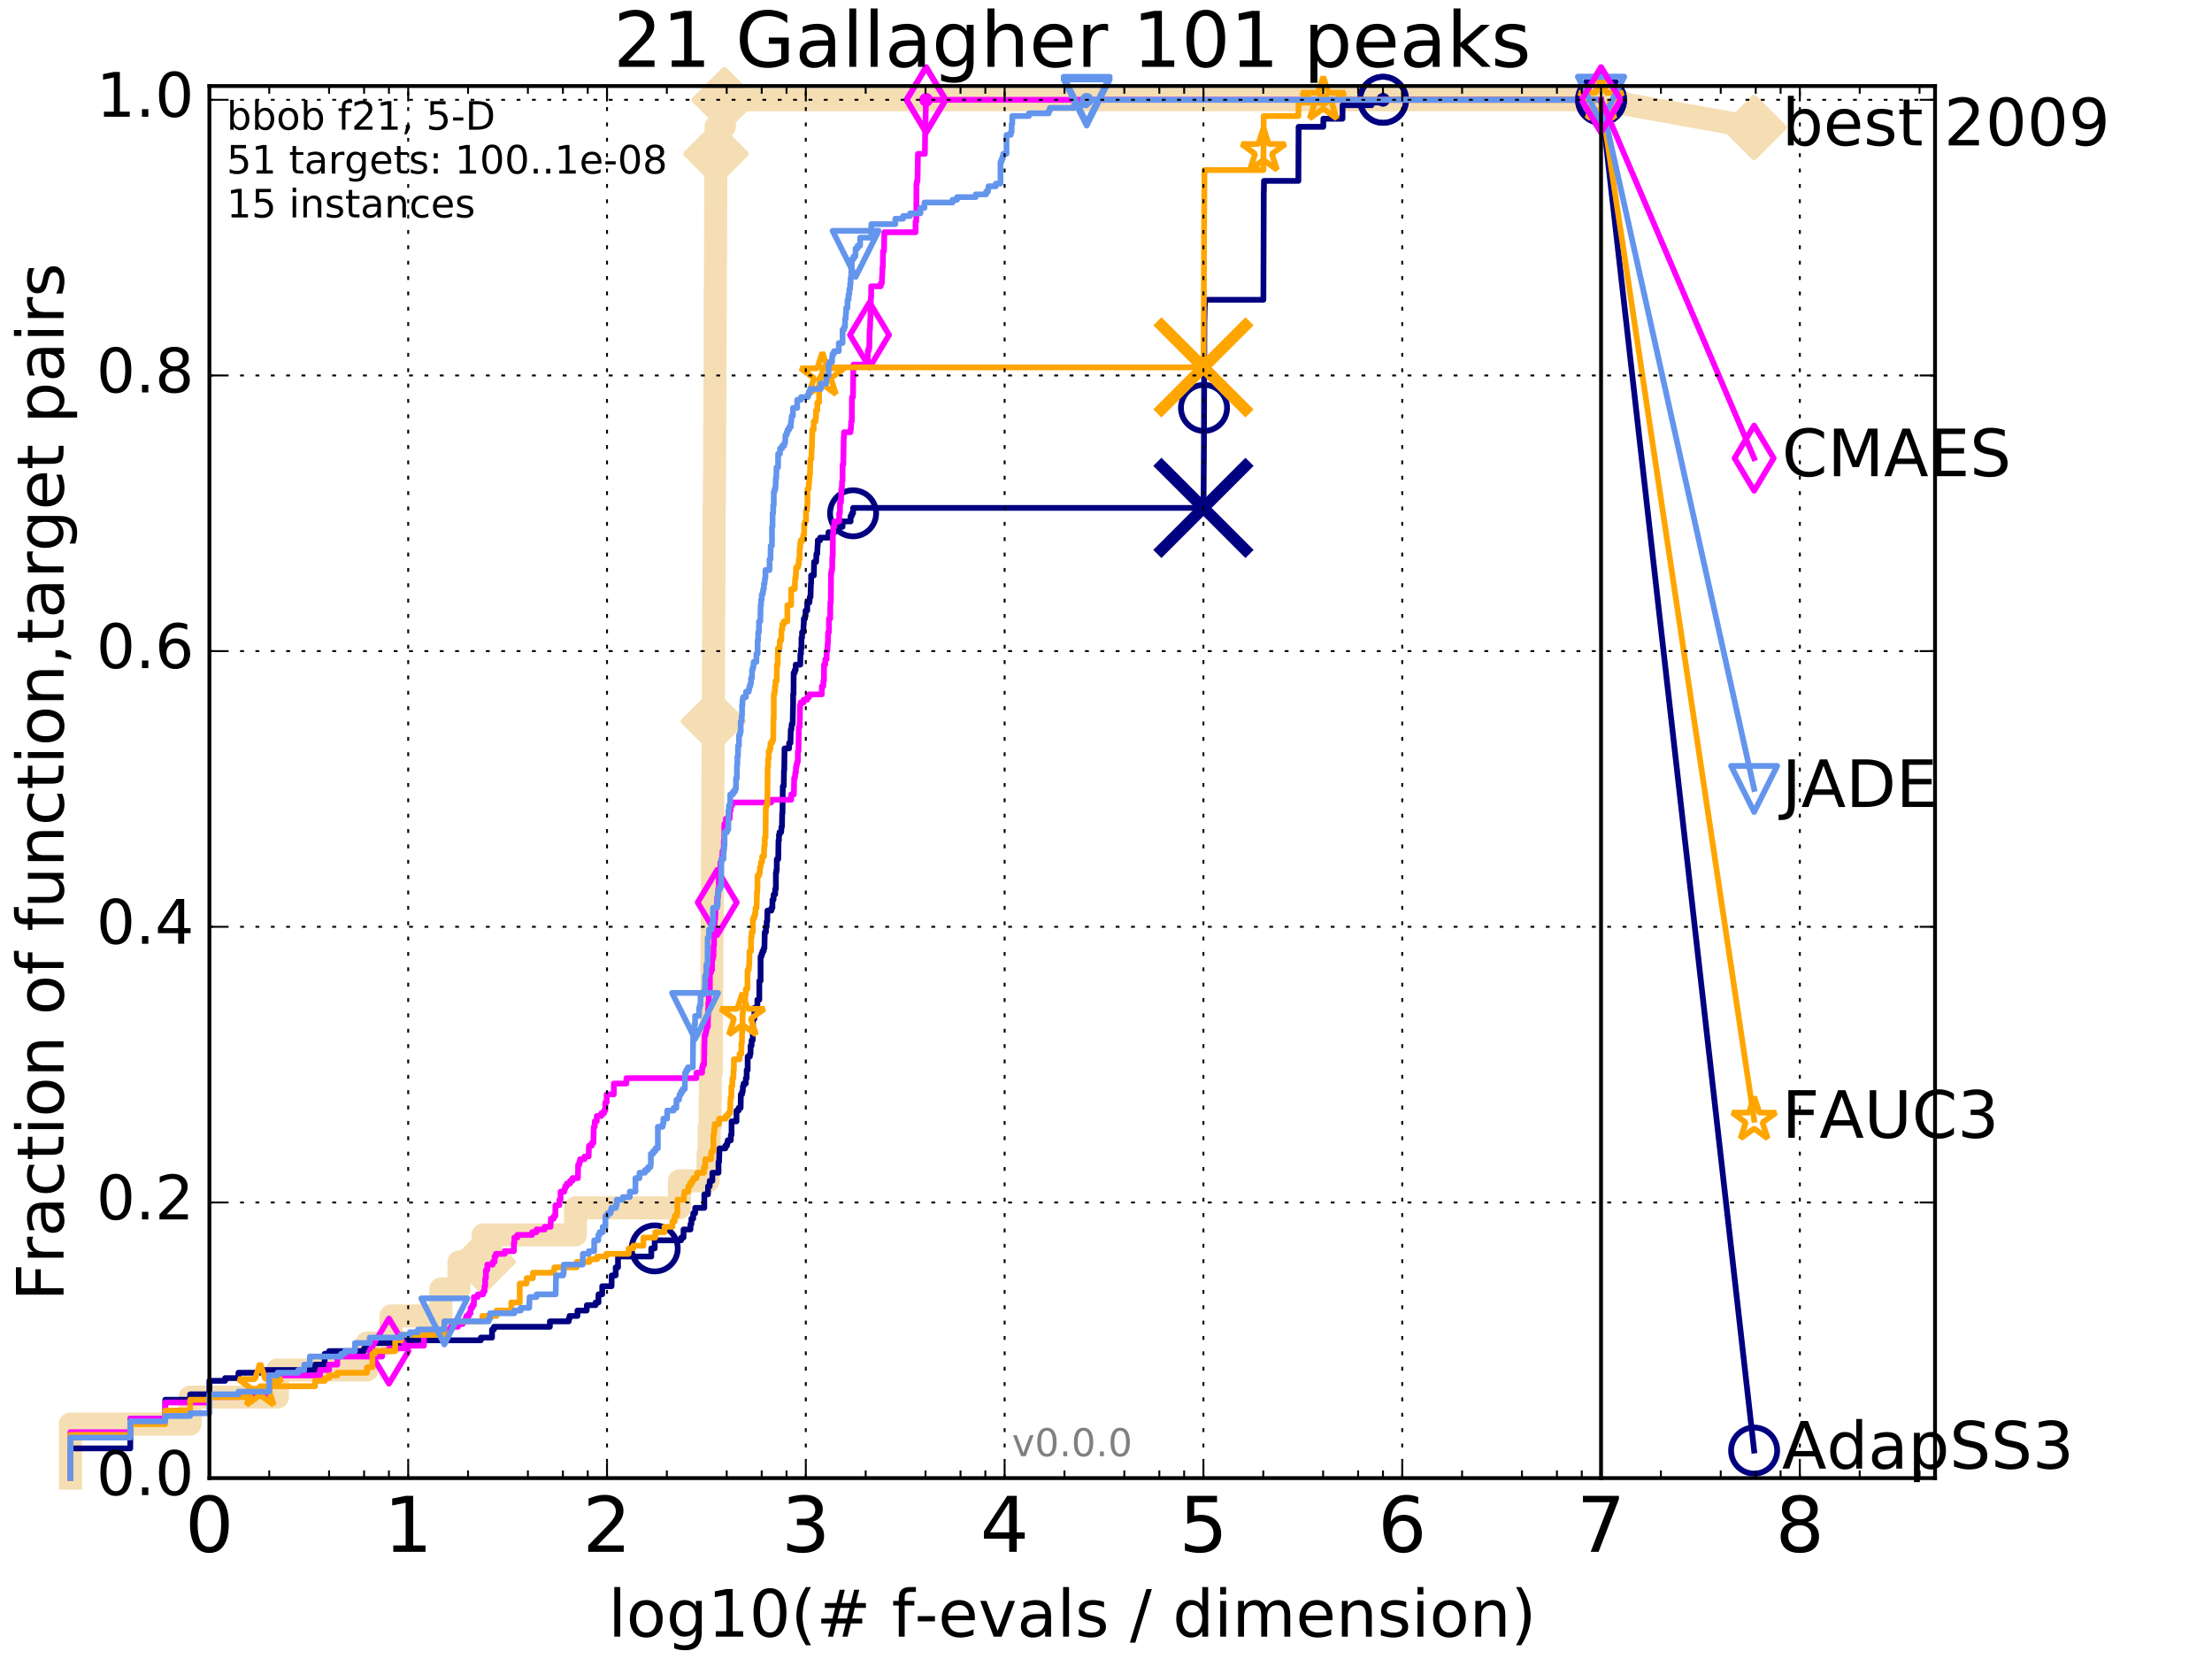 <?xml version="1.0" encoding="utf-8" standalone="no"?>
<!DOCTYPE svg PUBLIC "-//W3C//DTD SVG 1.1//EN"
  "http://www.w3.org/Graphics/SVG/1.1/DTD/svg11.dtd">
<!-- Created with matplotlib (http://matplotlib.org/) -->
<svg height="432pt" version="1.1" viewBox="0 0 576 432" width="576pt" xmlns="http://www.w3.org/2000/svg" xmlns:xlink="http://www.w3.org/1999/xlink">
 <defs>
  <style type="text/css">
*{stroke-linecap:butt;stroke-linejoin:round;stroke-miterlimit:100000;}
  </style>
 </defs>
 <g id="figure_1">
  <g id="patch_1">
   <path d="M 0 432 
L 576 432 
L 576 0 
L 0 0 
z
" style="fill:#ffffff;"/>
  </g>
  <g id="axes_1">
   <g id="patch_2">
    <path d="M 54.525 384.9 
L 503.88 384.9 
L 503.88 22.4 
L 54.525 22.4 
z
" style="fill:#ffffff;"/>
   </g>
   <g id="line2d_1">
    <path d="M 18.34 384.9 
L 18.34 370.825 
L 49.508 370.825 
L 49.508 363.788 
L 72.252 363.788 
L 72.252 356.75 
L 95.546 356.75 
L 95.546 349.713 
L 101.832 349.713 
L 101.832 342.675 
L 114.802 342.675 
L 114.802 335.638 
L 119.509 335.638 
L 119.509 328.6 
L 125.789 328.6 
L 125.789 321.563 
L 149.85 321.563 
L 149.85 314.525 
L 176.926 314.525 
L 176.926 307.488 
L 184.382 307.488 
L 184.382 300.45 
L 184.673 300.45 
L 184.673 293.413 
L 184.906 293.413 
L 184.906 286.375 
L 184.974 286.375 
L 184.974 279.338 
L 185.231 279.338 
L 185.231 272.301 
L 185.271 272.301 
L 185.271 265.263 
L 185.311 265.263 
L 185.311 258.226 
L 185.351 258.226 
L 185.351 251.188 
L 185.391 251.188 
L 185.391 244.151 
L 185.471 244.151 
L 185.471 237.113 
L 185.498 237.113 
L 185.498 230.076 
L 185.511 230.076 
L 185.511 223.038 
L 185.577 223.038 
L 185.577 216.001 
L 185.604 216.001 
L 185.604 208.963 
L 185.643 208.963 
L 185.643 201.926 
L 185.709 201.926 
L 185.709 194.888 
L 185.735 194.888 
L 185.735 187.851 
L 185.762 187.851 
L 185.762 180.813 
L 185.788 180.813 
L 185.788 173.776 
L 185.814 173.776 
L 185.814 166.738 
L 185.84 166.738 
L 185.84 159.701 
L 185.879 159.701 
L 185.879 152.664 
L 185.918 152.664 
L 185.918 145.626 
L 185.957 145.626 
L 185.957 131.551 
L 186.035 131.551 
L 186.035 124.514 
L 186.074 124.514 
L 186.074 117.476 
L 186.087 117.476 
L 186.087 110.439 
L 186.139 110.439 
L 186.139 103.401 
L 186.177 103.401 
L 186.177 96.364 
L 186.203 96.364 
L 186.203 89.326 
L 186.242 89.326 
L 186.242 82.289 
L 186.255 82.289 
L 186.255 75.251 
L 186.293 75.251 
L 186.293 68.214 
L 186.319 68.214 
L 186.319 61.176 
L 186.344 61.176 
L 186.344 54.139 
L 186.383 54.139 
L 186.383 47.102 
L 186.408 47.102 
L 186.408 40.064 
L 186.446 40.064 
L 186.446 33.027 
L 188.616 33.027 
L 188.616 25.989 
L 416.908 25.989 
" style="fill:none;stroke:#f5deb3;stroke-linecap:square;stroke-width:6.0;"/>
   </g>
   <g id="line2d_2">
    <defs>
     <path d="M -0 7.778 
L 7.778 0 
L 0 -7.778 
L -7.778 -0 
z
" id="mfeef252d05" style="stroke:#f5deb3;stroke-linejoin:miter;stroke-width:1.5;"/>
    </defs>
    <g>
     <use style="fill:#f5deb3;stroke:#f5deb3;stroke-linejoin:miter;stroke-width:1.5;" x="125.789" xlink:href="#mfeef252d05" y="328.6"/>
     <use style="fill:#f5deb3;stroke:#f5deb3;stroke-linejoin:miter;stroke-width:1.5;" x="185.762" xlink:href="#mfeef252d05" y="187.851"/>
     <use style="fill:#f5deb3;stroke:#f5deb3;stroke-linejoin:miter;stroke-width:1.5;" x="186.446" xlink:href="#mfeef252d05" y="40.064"/>
     <use style="fill:#f5deb3;stroke:#f5deb3;stroke-linejoin:miter;stroke-width:1.5;" x="188.616" xlink:href="#mfeef252d05" y="25.989"/>
     <use style="fill:#f5deb3;stroke:#f5deb3;stroke-linejoin:miter;stroke-width:1.5;" x="188.616" xlink:href="#mfeef252d05" y="25.989"/>
     <use style="fill:#f5deb3;stroke:#f5deb3;stroke-linejoin:miter;stroke-width:1.5;" x="416.908" xlink:href="#mfeef252d05" y="25.989"/>
    </g>
   </g>
   <g id="line2d_3">
    <path d="M -15527.947 743.811 
" style="fill:none;stroke:#f5deb3;stroke-linecap:square;stroke-width:6.0;"/>
    <g>
     <use style="fill:#f5deb3;stroke:#f5deb3;stroke-linejoin:miter;stroke-width:1.5;" x="-15527.947" xlink:href="#mfeef252d05" y="743.811"/>
    </g>
   </g>
   <g id="line2d_4">
    <path d="M 416.908 25.989 
L 456.77 33.167 
" style="fill:none;stroke:#f5deb3;stroke-linecap:square;stroke-width:6.0;"/>
    <g>
     <use style="fill:#f5deb3;stroke:#f5deb3;stroke-linejoin:miter;stroke-width:1.5;" x="416.908" xlink:href="#mfeef252d05" y="25.989"/>
     <use style="fill:#f5deb3;stroke:#f5deb3;stroke-linejoin:miter;stroke-width:1.5;" x="456.77" xlink:href="#mfeef252d05" y="33.167"/>
    </g>
   </g>
   <g id="line2d_5">
    <defs>
     <path d="M 0 1.5 
C 0.398 1.5 0.779 1.342 1.061 1.061 
C 1.342 0.779 1.5 0.398 1.5 0 
C 1.5 -0.398 1.342 -0.779 1.061 -1.061 
C 0.779 -1.342 0.398 -1.5 0 -1.5 
C -0.398 -1.5 -0.779 -1.342 -1.061 -1.061 
C -1.342 -0.779 -1.5 -0.398 -1.5 0 
C -1.5 0.398 -1.342 0.779 -1.061 1.061 
C -0.779 1.342 -0.398 1.5 0 1.5 
z
" id="mbf72d131e2" style="stroke:#f5deb3;stroke-width:0.5;"/>
    </defs>
    <g>
     <use style="fill:#f5deb3;stroke:#f5deb3;stroke-width:0.5;" x="188.616" xlink:href="#mbf72d131e2" y="25.989"/>
     <use style="fill:#f5deb3;stroke:#f5deb3;stroke-width:0.5;" x="188.616" xlink:href="#mbf72d131e2" y="25.989"/>
    </g>
   </g>
   <g id="line2d_6">
    <defs>
     <path d="M 0 1.5 
C 0.398 1.5 0.779 1.342 1.061 1.061 
C 1.342 0.779 1.5 0.398 1.5 0 
C 1.5 -0.398 1.342 -0.779 1.061 -1.061 
C 0.779 -1.342 0.398 -1.5 0 -1.5 
C -0.398 -1.5 -0.779 -1.342 -1.061 -1.061 
C -1.342 -0.779 -1.5 -0.398 -1.5 0 
C -1.5 0.398 -1.342 0.779 -1.061 1.061 
C -0.779 1.342 -0.398 1.5 0 1.5 
z
" id="mab473cc932" style="stroke:#000080;stroke-width:0.5;"/>
    </defs>
    <g>
     <use style="fill:#000080;stroke:#000080;stroke-width:0.5;" x="360.143" xlink:href="#mab473cc932" y="25.989"/>
     <use style="fill:#000080;stroke:#000080;stroke-width:0.5;" x="360.143" xlink:href="#mab473cc932" y="25.989"/>
    </g>
   </g>
   <g id="line2d_7">
    <path d="M 18.34 384.9 
L 18.34 377.159 
L 33.924 377.159 
L 33.924 369.418 
L 43.04 369.418 
L 43.04 364.491 
L 49.508 364.491 
L 49.508 363.084 
L 54.525 363.084 
L 54.525 359.565 
L 58.624 359.565 
L 58.624 358.861 
L 62.09 358.861 
L 62.09 357.454 
L 67.74 357.454 
L 67.74 356.75 
L 82.039 356.75 
L 82.039 355.343 
L 84.54 355.343 
L 84.54 352.528 
L 85.693 352.528 
L 85.693 351.824 
L 94.809 351.824 
L 94.809 351.12 
L 96.952 351.12 
L 96.952 349.713 
L 104.903 349.713 
L 104.903 349.009 
L 125.215 349.009 
L 125.215 348.305 
L 128.12 348.305 
L 128.12 346.194 
L 128.625 346.194 
L 128.625 345.49 
L 143.187 345.49 
L 143.187 344.083 
L 148.099 344.083 
L 148.099 343.379 
L 148.308 343.379 
L 148.308 342.675 
L 150.363 342.675 
L 150.363 341.268 
L 152.763 341.268 
L 152.82 339.86 
L 155.087 339.86 
L 155.087 339.156 
L 155.844 339.156 
L 155.844 337.045 
L 156.815 337.045 
L 156.815 334.934 
L 159.245 334.934 
L 159.288 332.119 
L 160.328 332.119 
L 160.328 330.008 
L 160.93 330.008 
L 160.93 327.193 
L 169.593 327.193 
L 169.593 325.082 
L 170.49 325.082 
L 170.49 322.97 
L 177.368 322.97 
L 177.368 322.267 
L 177.988 322.267 
L 177.988 320.155 
L 179.804 320.155 
L 179.804 318.748 
L 180.042 318.748 
L 180.042 317.34 
L 180.511 317.34 
L 180.511 315.933 
L 181.018 315.933 
L 181.018 314.525 
L 183.399 314.525 
L 183.399 311.007 
L 184.368 311.007 
L 184.368 308.895 
L 184.81 308.895 
L 184.81 307.488 
L 185.498 307.488 
L 185.498 305.377 
L 187.098 305.377 
L 187.098 302.562 
L 187.246 302.562 
L 187.356 299.043 
L 188.88 299.043 
L 188.88 298.339 
L 189.31 298.339 
L 189.31 297.635 
L 189.499 297.635 
L 189.499 296.932 
L 190.307 296.932 
L 190.307 295.524 
L 190.499 295.524 
L 190.499 292.005 
L 191.779 292.005 
L 191.789 289.19 
L 192.344 289.19 
L 192.344 288.487 
L 192.857 288.487 
L 192.914 284.968 
L 193.227 284.968 
L 193.227 284.264 
L 193.414 284.264 
L 193.452 282.857 
L 193.637 282.857 
L 193.637 282.153 
L 194.212 282.153 
L 194.212 280.745 
L 194.436 280.745 
L 194.436 278.634 
L 194.693 278.634 
L 194.693 275.115 
L 195.276 275.115 
L 195.276 274.412 
L 195.439 274.412 
L 195.439 272.301 
L 195.71 272.301 
L 195.71 270.893 
L 196.003 270.893 
L 196.095 265.263 
L 196.44 265.263 
L 196.44 262.448 
L 197.218 262.448 
L 197.218 260.337 
L 197.724 260.337 
L 197.724 255.411 
L 198.053 255.411 
L 198.053 249.077 
L 198.295 249.077 
L 198.295 248.373 
L 198.534 248.373 
L 198.534 247.669 
L 198.866 247.669 
L 198.866 246.966 
L 199.048 246.966 
L 199.142 242.743 
L 199.444 242.743 
L 199.444 241.336 
L 199.636 241.336 
L 199.65 239.928 
L 199.784 239.928 
L 199.833 237.113 
L 200.875 237.113 
L 200.875 236.409 
L 201.135 236.409 
L 201.135 234.298 
L 201.418 234.298 
L 201.476 232.891 
L 201.851 232.891 
L 201.851 231.483 
L 202.037 231.483 
L 202.043 227.261 
L 202.157 227.261 
L 202.157 226.557 
L 202.271 226.557 
L 202.277 223.742 
L 202.651 223.742 
L 202.726 218.816 
L 202.836 218.816 
L 202.836 217.408 
L 202.989 217.408 
L 202.989 216.705 
L 203.418 216.705 
L 203.484 215.297 
L 203.62 215.297 
L 203.68 211.778 
L 203.756 211.778 
L 203.839 204.741 
L 204.084 204.741 
L 204.153 200.518 
L 204.223 200.518 
L 204.292 194.888 
L 205.48 194.888 
L 205.48 193.481 
L 205.826 193.481 
L 205.923 189.962 
L 206.077 189.962 
L 206.152 188.555 
L 206.399 188.555 
L 206.509 183.628 
L 206.519 183.628 
L 206.519 180.813 
L 206.634 180.813 
L 206.67 175.183 
L 206.948 175.183 
L 206.948 174.48 
L 207.197 174.48 
L 207.197 173.072 
L 208.393 173.072 
L 208.427 170.257 
L 208.574 170.257 
L 208.574 168.85 
L 208.693 168.85 
L 208.712 166.035 
L 208.858 166.035 
L 208.858 164.627 
L 209.166 164.627 
L 209.263 162.516 
L 209.313 162.516 
L 209.313 161.109 
L 209.615 161.109 
L 209.615 160.405 
L 209.764 160.405 
L 209.764 158.997 
L 210.207 158.997 
L 210.207 156.886 
L 210.77 156.886 
L 210.865 155.479 
L 211.053 155.479 
L 211.151 151.96 
L 211.214 151.96 
L 211.214 149.849 
L 211.926 149.849 
L 211.983 146.33 
L 212.516 146.33 
L 212.588 144.219 
L 212.806 144.219 
L 212.888 142.107 
L 212.943 142.107 
L 212.943 140.7 
L 213.565 140.7 
L 213.565 139.996 
L 215.738 139.996 
L 215.738 138.589 
L 217.368 138.589 
L 217.368 137.885 
L 218.414 137.885 
L 218.414 137.181 
L 219.399 137.181 
L 219.399 135.774 
L 221.496 135.774 
L 221.496 134.366 
L 221.823 134.366 
L 221.823 133.662 
L 222.142 133.662 
L 222.142 132.255 
L 313.391 132.255 
L 313.501 116.069 
L 313.503 116.069 
L 313.607 83.696 
L 313.616 83.696 
L 313.719 79.474 
L 313.748 79.474 
L 313.75 78.066 
L 328.984 78.066 
L 329.081 49.917 
L 329.111 49.917 
L 329.145 47.102 
L 338.095 47.102 
L 338.156 33.027 
L 344.578 33.027 
L 344.602 30.915 
L 349.575 30.915 
L 349.608 27.397 
L 357.135 27.397 
L 357.135 26.693 
L 360.143 26.693 
L 360.143 25.989 
L 416.908 25.989 
L 416.908 25.989 
" style="fill:none;stroke:#000080;stroke-linecap:square;stroke-width:1.5;"/>
   </g>
   <g id="line2d_8">
    <defs>
     <path d="M 0 6 
C 1.591 6 3.117 5.368 4.243 4.243 
C 5.368 3.117 6 1.591 6 0 
C 6 -1.591 5.368 -3.117 4.243 -4.243 
C 3.117 -5.368 1.591 -6 0 -6 
C -1.591 -6 -3.117 -5.368 -4.243 -4.243 
C -5.368 -3.117 -6 -1.591 -6 0 
C -6 1.591 -5.368 3.117 -4.243 4.243 
C -3.117 5.368 -1.591 6 0 6 
z
" id="m2f0e8a8027" style="stroke:#000080;stroke-width:1.5;"/>
    </defs>
    <g>
     <use style="fill:none;stroke:#000080;stroke-width:1.5;" x="170.49" xlink:href="#m2f0e8a8027" y="325.082"/>
     <use style="fill:none;stroke:#000080;stroke-width:1.5;" x="222.142" xlink:href="#m2f0e8a8027" y="133.662"/>
     <use style="fill:none;stroke:#000080;stroke-width:1.5;" x="313.52" xlink:href="#m2f0e8a8027" y="106.216"/>
     <use style="fill:none;stroke:#000080;stroke-width:1.5;" x="360.143" xlink:href="#m2f0e8a8027" y="25.989"/>
     <use style="fill:none;stroke:#000080;stroke-width:1.5;" x="360.143" xlink:href="#m2f0e8a8027" y="25.989"/>
     <use style="fill:none;stroke:#000080;stroke-width:1.5;" x="416.908" xlink:href="#m2f0e8a8027" y="25.989"/>
    </g>
   </g>
   <g id="line2d_9">
    <path d="M -15527.947 743.811 
" style="fill:none;stroke:#000080;stroke-linecap:square;stroke-width:1.5;"/>
    <g>
     <use style="fill:none;stroke:#000080;stroke-width:1.5;" x="-15527.947" xlink:href="#m2f0e8a8027" y="743.811"/>
    </g>
   </g>
   <g id="line2d_10">
    <path clip-path="url(#p63ea95b923)" d="M 313.37 132.255 
" style="fill:none;stroke:#000080;stroke-linecap:square;"/>
    <defs>
     <path d="M -12 12 
L 12 -12 
M -12 -12 
L 12 12 
" id="mb1376f7c3d" style="stroke:#000080;stroke-width:3.0;"/>
    </defs>
    <g clip-path="url(#p63ea95b923)">
     <use style="fill:#000080;stroke:#000080;stroke-width:3.0;" x="313.37" xlink:href="#mb1376f7c3d" y="132.255"/>
    </g>
   </g>
   <g id="line2d_11">
    <defs>
     <path d="M 0 1.5 
C 0.398 1.5 0.779 1.342 1.061 1.061 
C 1.342 0.779 1.5 0.398 1.5 0 
C 1.5 -0.398 1.342 -0.779 1.061 -1.061 
C 0.779 -1.342 0.398 -1.5 0 -1.5 
C -0.398 -1.5 -0.779 -1.342 -1.061 -1.061 
C -1.342 -0.779 -1.5 -0.398 -1.5 0 
C -1.5 0.398 -1.342 0.779 -1.061 1.061 
C -0.779 1.342 -0.398 1.5 0 1.5 
z
" id="m5fda10b216" style="stroke:#ff00ff;stroke-width:0.5;"/>
    </defs>
    <g>
     <use style="fill:#ff00ff;stroke:#ff00ff;stroke-width:0.5;" x="241.156" xlink:href="#m5fda10b216" y="25.989"/>
     <use style="fill:#ff00ff;stroke:#ff00ff;stroke-width:0.5;" x="241.156" xlink:href="#m5fda10b216" y="25.989"/>
    </g>
   </g>
   <g id="line2d_12">
    <path d="M 18.34 384.9 
L 18.34 372.936 
L 33.924 372.936 
L 33.924 369.418 
L 43.04 369.418 
L 43.04 365.195 
L 54.525 365.195 
L 54.525 363.788 
L 62.09 363.788 
L 62.09 363.084 
L 70.109 363.084 
L 70.109 358.158 
L 83.324 358.158 
L 83.324 356.75 
L 85.693 356.75 
L 85.693 355.343 
L 87.836 355.343 
L 87.836 353.231 
L 99.524 353.231 
L 99.524 351.824 
L 101.277 351.824 
L 101.277 351.12 
L 105.84 351.12 
L 105.84 350.416 
L 110.393 350.416 
L 110.393 347.601 
L 111.49 347.601 
L 111.49 346.898 
L 116.861 346.898 
L 116.861 346.194 
L 117.416 346.194 
L 117.416 345.49 
L 119.258 345.49 
L 119.258 344.786 
L 120.487 344.786 
L 120.487 344.083 
L 121.193 344.083 
L 121.193 343.379 
L 121.424 343.379 
L 121.424 342.675 
L 122.102 342.675 
L 122.102 341.971 
L 122.543 341.971 
L 122.543 340.564 
L 122.975 340.564 
L 122.975 339.86 
L 123.399 339.86 
L 123.399 337.749 
L 124.426 337.749 
L 124.426 337.045 
L 125.789 337.045 
L 125.789 336.341 
L 126.164 336.341 
L 126.164 334.934 
L 126.349 334.934 
L 126.349 332.823 
L 126.532 332.823 
L 126.532 330.711 
L 126.895 330.711 
L 126.895 329.304 
L 128.29 329.304 
L 128.29 328.6 
L 128.791 328.6 
L 128.791 327.193 
L 129.119 327.193 
L 129.119 326.489 
L 131.439 326.489 
L 131.439 325.785 
L 133.808 325.785 
L 133.808 323.674 
L 133.94 323.674 
L 133.94 322.267 
L 134.715 322.267 
L 134.715 321.563 
L 138.559 321.563 
L 138.559 320.859 
L 139.707 320.859 
L 139.707 320.155 
L 141.84 320.155 
L 141.84 319.452 
L 143.361 319.452 
L 143.447 317.34 
L 144.209 317.34 
L 144.209 316.637 
L 144.622 316.637 
L 144.622 313.822 
L 145.66 313.822 
L 145.66 312.414 
L 145.97 312.414 
L 145.97 310.303 
L 146.95 310.303 
L 146.95 309.599 
L 147.17 309.599 
L 147.17 308.895 
L 147.604 308.895 
L 147.604 308.192 
L 148.447 308.192 
L 148.447 307.488 
L 149.059 307.488 
L 149.059 306.784 
L 150.489 306.784 
L 150.552 303.265 
L 150.864 303.265 
L 150.864 302.562 
L 151.049 302.562 
L 151.049 301.858 
L 152.187 301.858 
L 152.187 301.154 
L 153.27 301.154 
L 153.381 298.339 
L 154.089 298.339 
L 154.089 297.635 
L 154.515 297.635 
L 154.62 293.413 
L 154.88 293.413 
L 154.88 292.005 
L 155.392 292.005 
L 155.392 290.598 
L 156.576 290.598 
L 156.576 289.894 
L 157.285 289.894 
L 157.285 289.19 
L 157.609 289.19 
L 157.609 287.079 
L 157.973 287.079 
L 157.973 284.968 
L 159.835 284.968 
L 159.835 282.153 
L 163.116 282.153 
L 163.116 280.745 
L 181.34 280.745 
L 181.34 279.338 
L 182.823 279.338 
L 182.823 277.93 
L 183.031 277.93 
L 183.031 277.227 
L 183.34 277.227 
L 183.428 271.597 
L 183.471 271.597 
L 183.471 269.486 
L 183.746 269.486 
L 183.746 268.782 
L 183.903 268.782 
L 183.903 268.078 
L 184.031 268.078 
L 184.031 267.374 
L 184.326 267.374 
L 184.424 262.448 
L 184.452 262.448 
L 184.452 261.041 
L 184.577 261.041 
L 184.577 258.929 
L 184.728 258.929 
L 184.824 257.522 
L 184.851 257.522 
L 184.851 253.299 
L 185.136 253.299 
L 185.136 252.596 
L 185.418 252.596 
L 185.418 249.781 
L 185.63 249.781 
L 185.63 249.077 
L 185.788 249.077 
L 185.814 246.262 
L 185.931 246.262 
L 185.931 242.039 
L 186.061 242.039 
L 186.152 239.224 
L 186.267 239.224 
L 186.319 236.409 
L 186.699 236.409 
L 186.762 233.594 
L 186.962 233.594 
L 187.036 231.483 
L 187.185 231.483 
L 187.185 227.261 
L 187.563 227.261 
L 187.612 224.446 
L 187.816 224.446 
L 187.816 223.742 
L 188.078 223.742 
L 188.125 221.631 
L 188.477 221.631 
L 188.477 218.816 
L 188.604 218.816 
L 188.604 214.593 
L 189.028 214.593 
L 189.028 213.186 
L 190.005 213.186 
L 190.005 211.075 
L 190.253 211.075 
L 190.264 209.667 
L 190.657 209.667 
L 190.657 208.963 
L 200.835 208.963 
L 200.835 208.26 
L 206.035 208.26 
L 206.035 206.852 
L 206.722 206.852 
L 206.794 202.63 
L 206.989 202.63 
L 207.09 201.222 
L 207.252 201.222 
L 207.252 199.815 
L 207.388 199.815 
L 207.388 199.111 
L 207.558 199.111 
L 207.558 198.407 
L 207.746 198.407 
L 207.781 195.592 
L 207.923 195.592 
L 208.006 189.258 
L 208.239 189.258 
L 208.326 183.628 
L 208.484 183.628 
L 208.484 182.925 
L 209.254 182.925 
L 209.254 182.221 
L 210.18 182.221 
L 210.18 181.517 
L 210.718 181.517 
L 210.718 180.813 
L 213.995 180.813 
L 213.995 178.702 
L 214.402 178.702 
L 214.402 177.295 
L 214.556 177.295 
L 214.574 173.072 
L 214.881 173.072 
L 214.892 171.665 
L 215.252 171.665 
L 215.252 169.553 
L 215.442 169.553 
L 215.54 167.442 
L 215.599 167.442 
L 215.637 164.627 
L 215.855 164.627 
L 215.855 161.109 
L 216.186 161.109 
L 216.22 156.886 
L 216.338 156.886 
L 216.412 149.145 
L 216.533 149.145 
L 216.533 148.441 
L 216.692 148.441 
L 216.745 144.922 
L 216.844 144.922 
L 216.874 139.292 
L 216.966 139.292 
L 216.995 137.181 
L 217.249 137.181 
L 217.249 135.774 
L 218.531 135.774 
L 218.531 133.662 
L 218.713 133.662 
L 218.728 130.847 
L 218.987 130.847 
L 219.086 127.329 
L 219.207 127.329 
L 219.29 125.217 
L 219.39 125.217 
L 219.399 120.995 
L 219.595 120.995 
L 219.706 113.957 
L 219.775 113.957 
L 219.775 112.55 
L 221.453 112.55 
L 221.453 111.846 
L 221.566 111.846 
L 221.656 109.735 
L 221.81 109.735 
L 221.847 103.401 
L 222.116 103.401 
L 222.218 94.956 
L 225.962 94.956 
L 225.962 91.438 
L 226.176 91.438 
L 226.176 90.734 
L 226.365 90.734 
L 226.453 85.808 
L 226.534 85.808 
L 226.633 82.993 
L 226.662 82.993 
L 226.773 77.363 
L 226.853 77.363 
L 226.853 74.548 
L 229.327 74.548 
L 229.327 73.844 
L 229.614 73.844 
L 229.707 71.733 
L 229.731 71.733 
L 229.785 69.621 
L 229.883 69.621 
L 229.94 65.399 
L 230.183 65.399 
L 230.287 60.473 
L 238.414 60.473 
L 238.414 57.658 
L 238.599 57.658 
L 238.646 47.805 
L 238.772 47.805 
L 238.772 47.102 
L 238.919 47.102 
L 239.03 40.064 
L 240.831 40.064 
L 240.938 32.323 
L 240.993 32.323 
L 241.082 27.397 
L 241.156 27.397 
L 241.156 25.989 
L 416.908 25.989 
L 416.908 25.989 
" style="fill:none;stroke:#ff00ff;stroke-linecap:square;stroke-width:1.5;"/>
   </g>
   <g id="line2d_13">
    <defs>
     <path d="M -0 8.485 
L 5.091 0 
L 0 -8.485 
L -5.091 -0 
z
" id="m5bebf6baba" style="stroke:#ff00ff;stroke-linejoin:miter;stroke-width:1.5;"/>
    </defs>
    <g>
     <use style="fill:none;stroke:#ff00ff;stroke-linejoin:miter;stroke-width:1.5;" x="101.277" xlink:href="#m5bebf6baba" y="351.824"/>
     <use style="fill:none;stroke:#ff00ff;stroke-linejoin:miter;stroke-width:1.5;" x="186.762" xlink:href="#m5bebf6baba" y="235.002"/>
     <use style="fill:none;stroke:#ff00ff;stroke-linejoin:miter;stroke-width:1.5;" x="226.423" xlink:href="#m5bebf6baba" y="87.215"/>
     <use style="fill:none;stroke:#ff00ff;stroke-linejoin:miter;stroke-width:1.5;" x="241.156" xlink:href="#m5bebf6baba" y="25.989"/>
     <use style="fill:none;stroke:#ff00ff;stroke-linejoin:miter;stroke-width:1.5;" x="241.156" xlink:href="#m5bebf6baba" y="25.989"/>
     <use style="fill:none;stroke:#ff00ff;stroke-linejoin:miter;stroke-width:1.5;" x="416.908" xlink:href="#m5bebf6baba" y="25.989"/>
    </g>
   </g>
   <g id="line2d_14">
    <path d="M -15527.947 743.811 
" style="fill:none;stroke:#ff00ff;stroke-linecap:square;stroke-width:1.5;"/>
    <g>
     <use style="fill:none;stroke:#ff00ff;stroke-linejoin:miter;stroke-width:1.5;" x="-15527.947" xlink:href="#m5bebf6baba" y="743.811"/>
    </g>
   </g>
   <g id="line2d_15">
    <defs>
     <path d="M 0 1.5 
C 0.398 1.5 0.779 1.342 1.061 1.061 
C 1.342 0.779 1.5 0.398 1.5 0 
C 1.5 -0.398 1.342 -0.779 1.061 -1.061 
C 0.779 -1.342 0.398 -1.5 0 -1.5 
C -0.398 -1.5 -0.779 -1.342 -1.061 -1.061 
C -1.342 -0.779 -1.5 -0.398 -1.5 0 
C -1.5 0.398 -1.342 0.779 -1.061 1.061 
C -0.779 1.342 -0.398 1.5 0 1.5 
z
" id="m1e92df8c6a" style="stroke:#ffa500;stroke-width:0.5;"/>
    </defs>
    <g>
     <use style="fill:#ffa500;stroke:#ffa500;stroke-width:0.5;" x="344.567" xlink:href="#m1e92df8c6a" y="25.989"/>
     <use style="fill:#ffa500;stroke:#ffa500;stroke-width:0.5;" x="344.567" xlink:href="#m1e92df8c6a" y="25.989"/>
    </g>
   </g>
   <g id="line2d_16">
    <path d="M 18.34 384.9 
L 18.34 373.64 
L 33.924 373.64 
L 33.924 370.825 
L 43.04 370.825 
L 43.04 367.306 
L 49.508 367.306 
L 49.508 364.491 
L 54.525 364.491 
L 54.525 363.788 
L 65.092 363.788 
L 65.092 361.676 
L 67.74 361.676 
L 67.74 360.973 
L 82.039 360.973 
L 82.039 359.565 
L 84.54 359.565 
L 84.54 358.861 
L 85.693 358.861 
L 85.693 358.158 
L 87.836 358.158 
L 87.836 357.454 
L 95.546 357.454 
L 95.546 356.046 
L 96.952 356.046 
L 96.952 352.528 
L 97.623 352.528 
L 97.623 351.824 
L 102.903 351.824 
L 102.903 349.009 
L 104.419 349.009 
L 104.419 347.601 
L 115.708 347.601 
L 115.708 344.083 
L 125.599 344.083 
L 125.599 342.675 
L 129.282 342.675 
L 129.282 341.268 
L 133.137 341.268 
L 133.137 339.156 
L 135.342 339.156 
L 135.342 334.23 
L 137.122 334.23 
L 137.122 332.823 
L 138.772 332.823 
L 138.772 331.415 
L 144.209 331.415 
L 144.209 330.711 
L 144.375 330.711 
L 144.375 330.008 
L 150.172 330.008 
L 150.172 328.6 
L 153.491 328.6 
L 153.491 327.897 
L 155.493 327.897 
L 155.493 327.193 
L 157.882 327.193 
L 157.882 326.489 
L 163.718 326.489 
L 163.718 325.082 
L 164.91 325.082 
L 164.91 324.378 
L 167.536 324.378 
L 167.536 322.267 
L 170.619 322.267 
L 170.619 320.859 
L 173.032 320.859 
L 173.032 319.452 
L 175.105 319.452 
L 175.105 318.044 
L 175.687 318.044 
L 175.687 316.637 
L 176.235 316.637 
L 176.235 315.933 
L 176.395 315.933 
L 176.395 312.414 
L 178.099 312.414 
L 178.099 311.007 
L 178.228 311.007 
L 178.228 310.303 
L 179.25 310.303 
L 179.25 308.895 
L 179.667 308.895 
L 179.667 308.192 
L 180.143 308.192 
L 180.143 307.488 
L 180.544 307.488 
L 180.544 306.784 
L 181.388 306.784 
L 181.388 306.08 
L 181.563 306.08 
L 181.563 305.377 
L 183.282 305.377 
L 183.282 303.969 
L 183.659 303.969 
L 183.659 301.858 
L 185.15 301.858 
L 185.15 300.45 
L 185.284 300.45 
L 185.284 299.747 
L 185.762 299.747 
L 185.762 295.524 
L 185.944 295.524 
L 185.944 294.117 
L 186.1 294.117 
L 186.1 292.709 
L 187.234 292.709 
L 187.234 291.302 
L 188.971 291.302 
L 188.971 290.598 
L 189.588 290.598 
L 189.588 289.894 
L 190.102 289.894 
L 190.21 286.375 
L 190.264 286.375 
L 190.264 285.672 
L 190.445 285.672 
L 190.456 282.857 
L 190.679 282.857 
L 190.742 280.745 
L 190.982 280.745 
L 190.982 278.634 
L 191.107 278.634 
L 191.107 275.819 
L 192.578 275.819 
L 192.578 274.412 
L 193.047 274.412 
L 193.047 271.597 
L 193.199 271.597 
L 193.218 268.782 
L 193.321 268.782 
L 193.368 263.856 
L 193.442 263.856 
L 193.442 262.448 
L 194.022 262.448 
L 194.04 258.929 
L 194.221 258.929 
L 194.221 257.522 
L 194.631 257.522 
L 194.658 252.596 
L 194.956 252.596 
L 195.052 251.188 
L 195.104 251.188 
L 195.173 247.669 
L 195.567 247.669 
L 195.575 244.151 
L 195.71 244.151 
L 195.71 242.743 
L 196.045 242.743 
L 196.045 239.224 
L 196.366 239.224 
L 196.366 238.521 
L 196.586 238.521 
L 196.586 237.817 
L 196.732 237.817 
L 196.732 236.409 
L 197.02 236.409 
L 197.115 232.187 
L 197.225 232.187 
L 197.257 227.964 
L 197.709 227.964 
L 197.709 227.261 
L 197.862 227.261 
L 197.862 225.853 
L 198.068 225.853 
L 198.167 224.446 
L 198.467 224.446 
L 198.467 223.038 
L 198.924 223.038 
L 199.012 220.223 
L 199.15 220.223 
L 199.15 218.112 
L 199.337 218.112 
L 199.416 210.371 
L 199.508 210.371 
L 199.508 209.667 
L 199.819 209.667 
L 199.896 199.815 
L 200.008 199.815 
L 200.008 197.703 
L 200.174 197.703 
L 200.174 195.592 
L 200.442 195.592 
L 200.442 194.888 
L 200.626 194.888 
L 200.626 193.481 
L 201.055 193.481 
L 201.055 192.777 
L 201.352 192.777 
L 201.391 187.147 
L 201.483 187.147 
L 201.502 180.813 
L 201.665 180.813 
L 201.665 180.11 
L 201.787 180.11 
L 201.787 178.702 
L 201.941 178.702 
L 201.941 177.295 
L 202.277 177.295 
L 202.29 173.072 
L 202.515 173.072 
L 202.558 168.85 
L 202.995 168.85 
L 203.062 166.738 
L 203.436 166.738 
L 203.496 163.923 
L 203.715 163.923 
L 203.715 162.516 
L 204.107 162.516 
L 204.107 161.812 
L 205.028 161.812 
L 205.028 157.59 
L 206.014 157.59 
L 206.03 153.367 
L 206.963 153.367 
L 207.045 150.552 
L 207.217 150.552 
L 207.318 147.737 
L 207.805 147.737 
L 207.805 147.034 
L 207.996 147.034 
L 207.996 145.626 
L 208.21 145.626 
L 208.21 142.811 
L 208.364 142.811 
L 208.364 141.404 
L 208.527 141.404 
L 208.527 140.7 
L 209.11 140.7 
L 209.161 139.292 
L 209.387 139.292 
L 209.428 136.477 
L 209.62 136.477 
L 209.62 135.774 
L 209.881 135.774 
L 209.881 132.959 
L 210.14 132.959 
L 210.242 130.847 
L 210.26 130.847 
L 210.26 127.329 
L 210.588 127.329 
L 210.588 125.921 
L 210.714 125.921 
L 210.761 123.81 
L 210.908 123.81 
L 211.014 119.587 
L 211.261 119.587 
L 211.362 116.772 
L 211.404 116.772 
L 211.5 113.254 
L 211.533 113.254 
L 211.533 111.846 
L 211.885 111.846 
L 211.885 109.735 
L 212.36 109.735 
L 212.36 109.031 
L 212.48 109.031 
L 212.48 106.92 
L 212.829 106.92 
L 212.829 104.809 
L 213.27 104.809 
L 213.358 98.475 
L 213.766 98.475 
L 213.766 97.771 
L 214.147 97.771 
L 214.147 95.66 
L 313.425 95.66 
L 313.536 59.065 
L 313.546 59.065 
L 313.647 44.287 
L 328.979 44.287 
L 329.075 30.212 
L 338.095 30.212 
L 338.14 26.693 
L 344.567 26.693 
L 344.567 25.989 
L 416.908 25.989 
L 416.908 25.989 
" style="fill:none;stroke:#ffa500;stroke-linecap:square;stroke-width:1.5;"/>
   </g>
   <g id="line2d_17">
    <defs>
     <path d="M 0 -6 
L -1.347 -1.854 
L -5.706 -1.854 
L -2.18 0.708 
L -3.527 4.854 
L -0 2.292 
L 3.527 4.854 
L 2.18 0.708 
L 5.706 -1.854 
L 1.347 -1.854 
z
" id="m25ed479eb7" style="stroke:#ffa500;stroke-linejoin:bevel;stroke-width:1.5;"/>
    </defs>
    <g>
     <use style="fill:none;stroke:#ffa500;stroke-linejoin:bevel;stroke-width:1.5;" x="67.74" xlink:href="#m25ed479eb7" y="360.973"/>
     <use style="fill:none;stroke:#ffa500;stroke-linejoin:bevel;stroke-width:1.5;" x="193.34" xlink:href="#m25ed479eb7" y="264.559"/>
     <use style="fill:none;stroke:#ffa500;stroke-linejoin:bevel;stroke-width:1.5;" x="214.147" xlink:href="#m25ed479eb7" y="97.771"/>
     <use style="fill:none;stroke:#ffa500;stroke-linejoin:bevel;stroke-width:1.5;" x="329.008" xlink:href="#m25ed479eb7" y="39.36"/>
     <use style="fill:none;stroke:#ffa500;stroke-linejoin:bevel;stroke-width:1.5;" x="344.567" xlink:href="#m25ed479eb7" y="25.989"/>
     <use style="fill:none;stroke:#ffa500;stroke-linejoin:bevel;stroke-width:1.5;" x="416.908" xlink:href="#m25ed479eb7" y="25.989"/>
    </g>
   </g>
   <g id="line2d_18">
    <path d="M -15527.947 743.811 
" style="fill:none;stroke:#ffa500;stroke-linecap:square;stroke-width:1.5;"/>
    <g>
     <use style="fill:none;stroke:#ffa500;stroke-linejoin:bevel;stroke-width:1.5;" x="-15527.947" xlink:href="#m25ed479eb7" y="743.811"/>
    </g>
   </g>
   <g id="line2d_19">
    <path clip-path="url(#p63ea95b923)" d="M 313.37 95.66 
" style="fill:none;stroke:#ffa500;stroke-linecap:square;"/>
    <defs>
     <path d="M -12 12 
L 12 -12 
M -12 -12 
L 12 12 
" id="mfb61e6fba0" style="stroke:#ffa500;stroke-width:3.0;"/>
    </defs>
    <g clip-path="url(#p63ea95b923)">
     <use style="fill:#ffa500;stroke:#ffa500;stroke-width:3.0;" x="313.37" xlink:href="#mfb61e6fba0" y="95.66"/>
    </g>
   </g>
   <g id="line2d_20">
    <defs>
     <path d="M 0 1.5 
C 0.398 1.5 0.779 1.342 1.061 1.061 
C 1.342 0.779 1.5 0.398 1.5 0 
C 1.5 -0.398 1.342 -0.779 1.061 -1.061 
C 0.779 -1.342 0.398 -1.5 0 -1.5 
C -0.398 -1.5 -0.779 -1.342 -1.061 -1.061 
C -1.342 -0.779 -1.5 -0.398 -1.5 0 
C -1.5 0.398 -1.342 0.779 -1.061 1.061 
C -0.779 1.342 -0.398 1.5 0 1.5 
z
" id="m1e003009fd" style="stroke:#6495ed;stroke-width:0.5;"/>
    </defs>
    <g>
     <use style="fill:#6495ed;stroke:#6495ed;stroke-width:0.5;" x="282.967" xlink:href="#m1e003009fd" y="25.989"/>
     <use style="fill:#6495ed;stroke:#6495ed;stroke-width:0.5;" x="282.967" xlink:href="#m1e003009fd" y="25.989"/>
    </g>
   </g>
   <g id="line2d_21">
    <path d="M 18.34 384.9 
L 18.34 374.344 
L 33.924 374.344 
L 33.924 370.121 
L 43.04 370.121 
L 43.04 368.714 
L 49.508 368.714 
L 49.508 368.01 
L 54.525 368.01 
L 54.525 363.084 
L 62.09 363.084 
L 62.09 362.38 
L 70.109 362.38 
L 70.109 358.158 
L 72.252 358.158 
L 72.252 357.454 
L 77.674 357.454 
L 77.674 356.75 
L 79.225 356.75 
L 79.225 355.343 
L 80.676 355.343 
L 80.676 353.231 
L 88.835 353.231 
L 88.835 352.528 
L 89.792 352.528 
L 89.792 351.824 
L 92.44 351.824 
L 92.44 349.713 
L 96.26 349.713 
L 96.26 348.305 
L 104.419 348.305 
L 104.419 347.601 
L 106.739 347.601 
L 106.739 346.898 
L 108.842 346.898 
L 108.842 346.194 
L 115.708 346.194 
L 115.708 344.083 
L 127.252 344.083 
L 127.252 343.379 
L 127.603 343.379 
L 127.603 341.971 
L 133.94 341.971 
L 133.94 341.268 
L 135.587 341.268 
L 135.587 340.564 
L 137.797 340.564 
L 137.907 337.749 
L 139.707 337.749 
L 139.707 337.045 
L 144.703 337.045 
L 144.785 332.119 
L 146.653 332.119 
L 146.653 331.415 
L 146.802 331.415 
L 146.802 329.304 
L 151.715 329.304 
L 151.774 326.489 
L 153.325 326.489 
L 153.325 325.785 
L 154.724 325.785 
L 154.724 322.97 
L 155.794 322.97 
L 155.794 321.563 
L 156.139 321.563 
L 156.139 320.859 
L 156.957 320.859 
L 156.957 319.452 
L 157.655 319.452 
L 157.655 316.637 
L 158.198 316.637 
L 158.198 315.933 
L 158.988 315.933 
L 158.988 315.229 
L 159.203 315.229 
L 159.203 314.525 
L 160.369 314.525 
L 160.369 313.822 
L 160.611 313.822 
L 160.611 312.414 
L 162.2 312.414 
L 162.2 311.71 
L 163.996 311.71 
L 163.996 310.303 
L 165.467 310.303 
L 165.467 306.784 
L 166.51 306.784 
L 166.51 305.377 
L 167.945 305.377 
L 167.945 304.673 
L 168.714 304.673 
L 168.714 303.969 
L 169.349 303.969 
L 169.349 303.265 
L 169.485 303.265 
L 169.485 300.45 
L 170.072 300.45 
L 170.072 299.747 
L 170.671 299.747 
L 170.671 299.043 
L 171.303 299.043 
L 171.303 293.413 
L 172.541 293.413 
L 172.541 292.709 
L 172.729 292.709 
L 172.729 291.302 
L 173.714 291.302 
L 173.714 289.19 
L 175.419 289.19 
L 175.419 288.487 
L 176.135 288.487 
L 176.135 286.375 
L 176.809 286.375 
L 176.809 285.672 
L 176.965 285.672 
L 176.965 284.968 
L 177.33 284.968 
L 177.33 284.264 
L 177.765 284.264 
L 177.765 283.56 
L 178.338 283.56 
L 178.374 279.338 
L 178.7 279.338 
L 178.7 278.634 
L 179.127 278.634 
L 179.127 277.93 
L 180.411 277.93 
L 180.511 268.078 
L 180.84 268.078 
L 180.84 266.671 
L 181.002 266.671 
L 181.002 264.559 
L 182.032 264.559 
L 182.032 262.448 
L 182.202 262.448 
L 182.202 261.744 
L 182.4 261.744 
L 182.431 258.929 
L 183.179 258.929 
L 183.179 258.226 
L 183.515 258.226 
L 183.616 254.003 
L 183.917 254.003 
L 183.931 251.188 
L 184.242 251.188 
L 184.27 244.151 
L 184.604 244.151 
L 184.604 242.039 
L 185.311 242.039 
L 185.311 240.632 
L 185.63 240.632 
L 185.643 236.409 
L 186.56 236.409 
L 186.56 235.706 
L 186.887 235.706 
L 186.937 232.187 
L 187.185 232.187 
L 187.185 231.483 
L 187.515 231.483 
L 187.515 230.779 
L 187.804 230.779 
L 187.84 223.742 
L 188.383 223.742 
L 188.407 220.927 
L 188.558 220.927 
L 188.558 220.223 
L 188.673 220.223 
L 188.673 216.705 
L 189.343 216.705 
L 189.343 216.001 
L 189.654 216.001 
L 189.654 211.075 
L 189.797 211.075 
L 189.83 209.667 
L 190.145 209.667 
L 190.145 206.852 
L 190.868 206.852 
L 190.868 206.148 
L 191.394 206.148 
L 191.394 205.445 
L 191.638 205.445 
L 191.668 202.63 
L 191.889 202.63 
L 191.899 199.111 
L 192.009 199.111 
L 192.009 197 
L 192.177 197 
L 192.177 194.185 
L 192.432 194.185 
L 192.432 191.37 
L 192.713 191.37 
L 192.713 190.666 
L 192.876 190.666 
L 192.876 187.851 
L 193.114 187.851 
L 193.114 186.443 
L 193.227 186.443 
L 193.227 183.628 
L 193.34 183.628 
L 193.34 182.221 
L 193.489 182.221 
L 193.489 181.517 
L 194.257 181.517 
L 194.257 180.11 
L 194.991 180.11 
L 194.991 179.406 
L 195.138 179.406 
L 195.138 178.702 
L 195.379 178.702 
L 195.379 177.998 
L 195.567 177.998 
L 195.567 176.591 
L 195.82 176.591 
L 195.82 174.48 
L 195.987 174.48 
L 195.987 173.776 
L 196.194 173.776 
L 196.227 172.368 
L 196.964 172.368 
L 196.964 170.257 
L 197.281 170.257 
L 197.281 166.738 
L 197.422 166.738 
L 197.429 164.627 
L 197.631 164.627 
L 197.631 161.812 
L 197.985 161.812 
L 198.061 157.59 
L 198.182 157.59 
L 198.182 156.182 
L 198.355 156.182 
L 198.362 154.775 
L 198.615 154.775 
L 198.615 154.071 
L 198.741 154.071 
L 198.741 153.367 
L 198.924 153.367 
L 198.924 151.96 
L 199.099 151.96 
L 199.193 150.552 
L 199.315 150.552 
L 199.315 148.441 
L 200.381 148.441 
L 200.381 145.626 
L 200.626 145.626 
L 200.687 142.107 
L 201.022 142.107 
L 201.022 137.181 
L 201.168 137.181 
L 201.174 133.662 
L 201.332 133.662 
L 201.332 131.551 
L 201.496 131.551 
L 201.496 128.032 
L 201.716 128.032 
L 201.716 127.329 
L 201.928 127.329 
L 202.011 124.514 
L 202.138 124.514 
L 202.208 121.699 
L 202.608 121.699 
L 202.62 118.18 
L 203.111 118.18 
L 203.111 116.772 
L 203.668 116.772 
L 203.668 116.069 
L 204.223 116.069 
L 204.223 115.365 
L 204.441 115.365 
L 204.549 113.254 
L 204.854 113.254 
L 204.854 112.55 
L 205.111 112.55 
L 205.111 111.846 
L 205.512 111.846 
L 205.512 111.142 
L 205.939 111.142 
L 205.939 109.735 
L 206.056 109.735 
L 206.146 108.327 
L 206.472 108.327 
L 206.472 106.216 
L 207.593 106.216 
L 207.593 104.105 
L 208.57 104.105 
L 208.57 103.401 
L 210.392 103.401 
L 210.392 102.698 
L 210.627 102.698 
L 210.627 101.994 
L 210.976 101.994 
L 210.976 101.29 
L 213.747 101.29 
L 213.747 99.883 
L 215.121 99.883 
L 215.213 97.771 
L 215.762 97.771 
L 215.762 94.956 
L 215.992 94.956 
L 215.992 94.253 
L 216.679 94.253 
L 216.679 92.845 
L 216.791 92.845 
L 216.791 92.141 
L 217.161 92.141 
L 217.161 91.438 
L 218.42 91.438 
L 218.42 89.326 
L 219.402 89.326 
L 219.402 85.808 
L 219.833 85.808 
L 219.833 85.104 
L 220.048 85.104 
L 220.048 82.993 
L 220.216 82.993 
L 220.269 81.585 
L 220.332 81.585 
L 220.332 80.178 
L 220.687 80.178 
L 220.687 78.066 
L 220.96 78.066 
L 220.96 76.659 
L 221.164 76.659 
L 221.164 75.251 
L 221.373 75.251 
L 221.373 73.844 
L 221.499 73.844 
L 221.499 72.436 
L 221.64 72.436 
L 221.707 69.621 
L 221.796 69.621 
L 221.796 67.51 
L 222.241 67.51 
L 222.241 66.806 
L 222.735 66.806 
L 222.804 64.695 
L 223.303 64.695 
L 223.303 63.991 
L 223.97 63.991 
L 223.97 61.88 
L 226.889 61.88 
L 226.889 58.361 
L 233.144 58.361 
L 233.144 56.954 
L 235.162 56.954 
L 235.162 56.25 
L 236.981 56.25 
L 236.981 55.546 
L 239.7 55.546 
L 239.7 54.139 
L 240.721 54.139 
L 240.721 52.731 
L 248.058 52.731 
L 248.058 52.028 
L 249.199 52.028 
L 249.199 51.324 
L 254.075 51.324 
L 254.075 50.62 
L 256.782 50.62 
L 256.782 49.917 
L 257.263 49.917 
L 257.263 49.213 
L 257.399 49.213 
L 257.399 48.509 
L 259.32 48.509 
L 259.32 47.805 
L 260.52 47.805 
L 260.52 42.175 
L 260.789 42.175 
L 260.789 41.472 
L 261.078 41.472 
L 261.078 40.768 
L 261.239 40.768 
L 261.239 40.064 
L 262.091 40.064 
L 262.091 35.138 
L 263.186 35.138 
L 263.186 34.434 
L 263.425 34.434 
L 263.425 32.323 
L 263.59 32.323 
L 263.59 30.212 
L 267.937 30.212 
L 267.937 29.508 
L 273.091 29.508 
L 273.091 28.804 
L 273.405 28.804 
L 273.405 28.1 
L 279.633 28.1 
L 279.633 27.397 
L 282.945 27.397 
L 282.967 25.989 
L 416.908 25.989 
L 416.908 25.989 
" style="fill:none;stroke:#6495ed;stroke-linecap:square;stroke-width:1.5;"/>
   </g>
   <g id="line2d_22">
    <defs>
     <path d="M -0 6 
L 6 -6 
L -6 -6 
z
" id="m48cfedc85c" style="stroke:#6495ed;stroke-linejoin:miter;stroke-width:1.5;"/>
    </defs>
    <g>
     <use style="fill:none;stroke:#6495ed;stroke-linejoin:miter;stroke-width:1.5;" x="115.708" xlink:href="#m48cfedc85c" y="344.083"/>
     <use style="fill:none;stroke:#6495ed;stroke-linejoin:miter;stroke-width:1.5;" x="181.002" xlink:href="#m48cfedc85c" y="264.559"/>
     <use style="fill:none;stroke:#6495ed;stroke-linejoin:miter;stroke-width:1.5;" x="222.804" xlink:href="#m48cfedc85c" y="66.103"/>
     <use style="fill:none;stroke:#6495ed;stroke-linejoin:miter;stroke-width:1.5;" x="282.967" xlink:href="#m48cfedc85c" y="26.693"/>
     <use style="fill:none;stroke:#6495ed;stroke-linejoin:miter;stroke-width:1.5;" x="282.967" xlink:href="#m48cfedc85c" y="25.989"/>
     <use style="fill:none;stroke:#6495ed;stroke-linejoin:miter;stroke-width:1.5;" x="416.908" xlink:href="#m48cfedc85c" y="25.989"/>
    </g>
   </g>
   <g id="line2d_23">
    <path d="M -15527.947 743.811 
" style="fill:none;stroke:#6495ed;stroke-linecap:square;stroke-width:1.5;"/>
    <g>
     <use style="fill:none;stroke:#6495ed;stroke-linejoin:miter;stroke-width:1.5;" x="-15527.947" xlink:href="#m48cfedc85c" y="743.811"/>
    </g>
   </g>
   <g id="line2d_24">
    <path d="M 416.908 25.989 
L 456.77 377.722 
" style="fill:none;stroke:#000080;stroke-linecap:square;stroke-width:1.5;"/>
    <g>
     <use style="fill:none;stroke:#000080;stroke-width:1.5;" x="416.908" xlink:href="#m2f0e8a8027" y="25.989"/>
     <use style="fill:none;stroke:#000080;stroke-width:1.5;" x="456.77" xlink:href="#m2f0e8a8027" y="377.722"/>
    </g>
   </g>
   <g id="line2d_25">
    <path d="M 416.908 25.989 
L 456.77 291.583 
" style="fill:none;stroke:#ffa500;stroke-linecap:square;stroke-width:1.5;"/>
    <g>
     <use style="fill:none;stroke:#ffa500;stroke-linejoin:bevel;stroke-width:1.5;" x="416.908" xlink:href="#m25ed479eb7" y="25.989"/>
     <use style="fill:none;stroke:#ffa500;stroke-linejoin:bevel;stroke-width:1.5;" x="456.77" xlink:href="#m25ed479eb7" y="291.583"/>
    </g>
   </g>
   <g id="line2d_26">
    <path d="M 416.908 25.989 
L 456.77 205.445 
" style="fill:none;stroke:#6495ed;stroke-linecap:square;stroke-width:1.5;"/>
    <g>
     <use style="fill:none;stroke:#6495ed;stroke-linejoin:miter;stroke-width:1.5;" x="416.908" xlink:href="#m48cfedc85c" y="25.989"/>
     <use style="fill:none;stroke:#6495ed;stroke-linejoin:miter;stroke-width:1.5;" x="456.77" xlink:href="#m48cfedc85c" y="205.445"/>
    </g>
   </g>
   <g id="line2d_27">
    <path d="M 416.908 25.989 
L 456.77 119.306 
" style="fill:none;stroke:#ff00ff;stroke-linecap:square;stroke-width:1.5;"/>
    <g>
     <use style="fill:none;stroke:#ff00ff;stroke-linejoin:miter;stroke-width:1.5;" x="416.908" xlink:href="#m5bebf6baba" y="25.989"/>
     <use style="fill:none;stroke:#ff00ff;stroke-linejoin:miter;stroke-width:1.5;" x="456.77" xlink:href="#m5bebf6baba" y="119.306"/>
    </g>
   </g>
   <g id="line2d_28">
    <path d="M 416.908 384.9 
L 416.908 25.989 
" style="fill:none;stroke:#000000;stroke-linecap:square;"/>
   </g>
   <g id="patch_3">
    <path d="M 54.525 22.4 
L 503.88 22.4 
" style="fill:none;stroke:#000000;stroke-linecap:square;stroke-linejoin:miter;"/>
   </g>
   <g id="patch_4">
    <path d="M 503.88 384.9 
L 503.88 22.4 
" style="fill:none;stroke:#000000;stroke-linecap:square;stroke-linejoin:miter;"/>
   </g>
   <g id="patch_5">
    <path d="M 54.525 384.9 
L 503.88 384.9 
" style="fill:none;stroke:#000000;stroke-linecap:square;stroke-linejoin:miter;"/>
   </g>
   <g id="patch_6">
    <path d="M 54.525 384.9 
L 54.525 22.4 
" style="fill:none;stroke:#000000;stroke-linecap:square;stroke-linejoin:miter;"/>
   </g>
   <g id="matplotlib.axis_1">
    <g id="xtick_1">
     <g id="line2d_29">
      <path clip-path="url(#p63ea95b923)" d="M 54.525 384.9 
L 54.525 22.4 
" style="fill:none;stroke:#000000;stroke-dasharray:1,3;stroke-dashoffset:0.0;stroke-width:0.5;"/>
     </g>
     <g id="line2d_30">
      <defs>
       <path d="M 0 0 
L 0 -4 
" id="m0a9cb9d1b8" style="stroke:#000000;stroke-width:0.5;"/>
      </defs>
      <g>
       <use style="stroke:#000000;stroke-width:0.5;" x="54.525" xlink:href="#m0a9cb9d1b8" y="384.9"/>
      </g>
     </g>
     <g id="line2d_31">
      <defs>
       <path d="M 0 0 
L 0 4 
" id="m4d8a4879ad" style="stroke:#000000;stroke-width:0.5;"/>
      </defs>
      <g>
       <use style="stroke:#000000;stroke-width:0.5;" x="54.525" xlink:href="#m4d8a4879ad" y="22.4"/>
      </g>
     </g>
     <g id="text_1">
      <!-- 0 -->
      <defs>
       <path d="M 31.781 66.406 
Q 24.172 66.406 20.328 58.906 
Q 16.5 51.422 16.5 36.375 
Q 16.5 21.391 20.328 13.891 
Q 24.172 6.391 31.781 6.391 
Q 39.453 6.391 43.281 13.891 
Q 47.125 21.391 47.125 36.375 
Q 47.125 51.422 43.281 58.906 
Q 39.453 66.406 31.781 66.406 
M 31.781 74.219 
Q 44.047 74.219 50.516 64.516 
Q 56.984 54.828 56.984 36.375 
Q 56.984 17.969 50.516 8.266 
Q 44.047 -1.422 31.781 -1.422 
Q 19.531 -1.422 13.062 8.266 
Q 6.594 17.969 6.594 36.375 
Q 6.594 54.828 13.062 64.516 
Q 19.531 74.219 31.781 74.219 
" id="BitstreamVeraSans-Roman-30"/>
      </defs>
      <g transform="translate(48.163 404.097)scale(0.2 -0.2)">
       <use xlink:href="#BitstreamVeraSans-Roman-30"/>
      </g>
     </g>
    </g>
    <g id="xtick_2">
     <g id="line2d_32">
      <path clip-path="url(#p63ea95b923)" d="M 106.294 384.9 
L 106.294 22.4 
" style="fill:none;stroke:#000000;stroke-dasharray:1,3;stroke-dashoffset:0.0;stroke-width:0.5;"/>
     </g>
     <g id="line2d_33">
      <g>
       <use style="stroke:#000000;stroke-width:0.5;" x="106.294" xlink:href="#m0a9cb9d1b8" y="384.9"/>
      </g>
     </g>
     <g id="line2d_34">
      <g>
       <use style="stroke:#000000;stroke-width:0.5;" x="106.294" xlink:href="#m4d8a4879ad" y="22.4"/>
      </g>
     </g>
     <g id="text_2">
      <!-- 1 -->
      <defs>
       <path d="M 12.406 8.297 
L 28.516 8.297 
L 28.516 63.922 
L 10.984 60.406 
L 10.984 69.391 
L 28.422 72.906 
L 38.281 72.906 
L 38.281 8.297 
L 54.391 8.297 
L 54.391 0 
L 12.406 0 
z
" id="BitstreamVeraSans-Roman-31"/>
      </defs>
      <g transform="translate(99.932 404.097)scale(0.2 -0.2)">
       <use xlink:href="#BitstreamVeraSans-Roman-31"/>
      </g>
     </g>
    </g>
    <g id="xtick_3">
     <g id="line2d_35">
      <path clip-path="url(#p63ea95b923)" d="M 158.063 384.9 
L 158.063 22.4 
" style="fill:none;stroke:#000000;stroke-dasharray:1,3;stroke-dashoffset:0.0;stroke-width:0.5;"/>
     </g>
     <g id="line2d_36">
      <g>
       <use style="stroke:#000000;stroke-width:0.5;" x="158.063" xlink:href="#m0a9cb9d1b8" y="384.9"/>
      </g>
     </g>
     <g id="line2d_37">
      <g>
       <use style="stroke:#000000;stroke-width:0.5;" x="158.063" xlink:href="#m4d8a4879ad" y="22.4"/>
      </g>
     </g>
     <g id="text_3">
      <!-- 2 -->
      <defs>
       <path d="M 19.188 8.297 
L 53.609 8.297 
L 53.609 0 
L 7.328 0 
L 7.328 8.297 
Q 12.938 14.109 22.625 23.891 
Q 32.328 33.688 34.812 36.531 
Q 39.547 41.844 41.422 45.531 
Q 43.312 49.219 43.312 52.781 
Q 43.312 58.594 39.234 62.25 
Q 35.156 65.922 28.609 65.922 
Q 23.969 65.922 18.812 64.312 
Q 13.672 62.703 7.812 59.422 
L 7.812 69.391 
Q 13.766 71.781 18.938 73 
Q 24.125 74.219 28.422 74.219 
Q 39.75 74.219 46.484 68.547 
Q 53.219 62.891 53.219 53.422 
Q 53.219 48.922 51.531 44.891 
Q 49.859 40.875 45.406 35.406 
Q 44.188 33.984 37.641 27.219 
Q 31.109 20.453 19.188 8.297 
" id="BitstreamVeraSans-Roman-32"/>
      </defs>
      <g transform="translate(151.701 404.097)scale(0.2 -0.2)">
       <use xlink:href="#BitstreamVeraSans-Roman-32"/>
      </g>
     </g>
    </g>
    <g id="xtick_4">
     <g id="line2d_38">
      <path clip-path="url(#p63ea95b923)" d="M 209.832 384.9 
L 209.832 22.4 
" style="fill:none;stroke:#000000;stroke-dasharray:1,3;stroke-dashoffset:0.0;stroke-width:0.5;"/>
     </g>
     <g id="line2d_39">
      <g>
       <use style="stroke:#000000;stroke-width:0.5;" x="209.832" xlink:href="#m0a9cb9d1b8" y="384.9"/>
      </g>
     </g>
     <g id="line2d_40">
      <g>
       <use style="stroke:#000000;stroke-width:0.5;" x="209.832" xlink:href="#m4d8a4879ad" y="22.4"/>
      </g>
     </g>
     <g id="text_4">
      <!-- 3 -->
      <defs>
       <path d="M 40.578 39.312 
Q 47.656 37.797 51.625 33 
Q 55.609 28.219 55.609 21.188 
Q 55.609 10.406 48.188 4.484 
Q 40.766 -1.422 27.094 -1.422 
Q 22.516 -1.422 17.656 -0.516 
Q 12.797 0.391 7.625 2.203 
L 7.625 11.719 
Q 11.719 9.328 16.594 8.109 
Q 21.484 6.891 26.812 6.891 
Q 36.078 6.891 40.938 10.547 
Q 45.797 14.203 45.797 21.188 
Q 45.797 27.641 41.281 31.266 
Q 36.766 34.906 28.719 34.906 
L 20.219 34.906 
L 20.219 43.016 
L 29.109 43.016 
Q 36.375 43.016 40.234 45.922 
Q 44.094 48.828 44.094 54.297 
Q 44.094 59.906 40.109 62.906 
Q 36.141 65.922 28.719 65.922 
Q 24.656 65.922 20.016 65.031 
Q 15.375 64.156 9.812 62.312 
L 9.812 71.094 
Q 15.438 72.656 20.344 73.438 
Q 25.25 74.219 29.594 74.219 
Q 40.828 74.219 47.359 69.109 
Q 53.906 64.016 53.906 55.328 
Q 53.906 49.266 50.438 45.094 
Q 46.969 40.922 40.578 39.312 
" id="BitstreamVeraSans-Roman-33"/>
      </defs>
      <g transform="translate(203.47 404.097)scale(0.2 -0.2)">
       <use xlink:href="#BitstreamVeraSans-Roman-33"/>
      </g>
     </g>
    </g>
    <g id="xtick_5">
     <g id="line2d_41">
      <path clip-path="url(#p63ea95b923)" d="M 261.601 384.9 
L 261.601 22.4 
" style="fill:none;stroke:#000000;stroke-dasharray:1,3;stroke-dashoffset:0.0;stroke-width:0.5;"/>
     </g>
     <g id="line2d_42">
      <g>
       <use style="stroke:#000000;stroke-width:0.5;" x="261.601" xlink:href="#m0a9cb9d1b8" y="384.9"/>
      </g>
     </g>
     <g id="line2d_43">
      <g>
       <use style="stroke:#000000;stroke-width:0.5;" x="261.601" xlink:href="#m4d8a4879ad" y="22.4"/>
      </g>
     </g>
     <g id="text_5">
      <!-- 4 -->
      <defs>
       <path d="M 37.797 64.312 
L 12.891 25.391 
L 37.797 25.391 
z
M 35.203 72.906 
L 47.609 72.906 
L 47.609 25.391 
L 58.016 25.391 
L 58.016 17.188 
L 47.609 17.188 
L 47.609 0 
L 37.797 0 
L 37.797 17.188 
L 4.891 17.188 
L 4.891 26.703 
z
" id="BitstreamVeraSans-Roman-34"/>
      </defs>
      <g transform="translate(255.239 404.097)scale(0.2 -0.2)">
       <use xlink:href="#BitstreamVeraSans-Roman-34"/>
      </g>
     </g>
    </g>
    <g id="xtick_6">
     <g id="line2d_44">
      <path clip-path="url(#p63ea95b923)" d="M 313.37 384.9 
L 313.37 22.4 
" style="fill:none;stroke:#000000;stroke-dasharray:1,3;stroke-dashoffset:0.0;stroke-width:0.5;"/>
     </g>
     <g id="line2d_45">
      <g>
       <use style="stroke:#000000;stroke-width:0.5;" x="313.37" xlink:href="#m0a9cb9d1b8" y="384.9"/>
      </g>
     </g>
     <g id="line2d_46">
      <g>
       <use style="stroke:#000000;stroke-width:0.5;" x="313.37" xlink:href="#m4d8a4879ad" y="22.4"/>
      </g>
     </g>
     <g id="text_6">
      <!-- 5 -->
      <defs>
       <path d="M 10.797 72.906 
L 49.516 72.906 
L 49.516 64.594 
L 19.828 64.594 
L 19.828 46.734 
Q 21.969 47.469 24.109 47.828 
Q 26.266 48.188 28.422 48.188 
Q 40.625 48.188 47.75 41.5 
Q 54.891 34.812 54.891 23.391 
Q 54.891 11.625 47.562 5.094 
Q 40.234 -1.422 26.906 -1.422 
Q 22.312 -1.422 17.547 -0.641 
Q 12.797 0.141 7.719 1.703 
L 7.719 11.625 
Q 12.109 9.234 16.797 8.062 
Q 21.484 6.891 26.703 6.891 
Q 35.156 6.891 40.078 11.328 
Q 45.016 15.766 45.016 23.391 
Q 45.016 31 40.078 35.438 
Q 35.156 39.891 26.703 39.891 
Q 22.75 39.891 18.812 39.016 
Q 14.891 38.141 10.797 36.281 
z
" id="BitstreamVeraSans-Roman-35"/>
      </defs>
      <g transform="translate(307.008 404.097)scale(0.2 -0.2)">
       <use xlink:href="#BitstreamVeraSans-Roman-35"/>
      </g>
     </g>
    </g>
    <g id="xtick_7">
     <g id="line2d_47">
      <path clip-path="url(#p63ea95b923)" d="M 365.139 384.9 
L 365.139 22.4 
" style="fill:none;stroke:#000000;stroke-dasharray:1,3;stroke-dashoffset:0.0;stroke-width:0.5;"/>
     </g>
     <g id="line2d_48">
      <g>
       <use style="stroke:#000000;stroke-width:0.5;" x="365.139" xlink:href="#m0a9cb9d1b8" y="384.9"/>
      </g>
     </g>
     <g id="line2d_49">
      <g>
       <use style="stroke:#000000;stroke-width:0.5;" x="365.139" xlink:href="#m4d8a4879ad" y="22.4"/>
      </g>
     </g>
     <g id="text_7">
      <!-- 6 -->
      <defs>
       <path d="M 33.016 40.375 
Q 26.375 40.375 22.484 35.828 
Q 18.609 31.297 18.609 23.391 
Q 18.609 15.531 22.484 10.953 
Q 26.375 6.391 33.016 6.391 
Q 39.656 6.391 43.531 10.953 
Q 47.406 15.531 47.406 23.391 
Q 47.406 31.297 43.531 35.828 
Q 39.656 40.375 33.016 40.375 
M 52.594 71.297 
L 52.594 62.312 
Q 48.875 64.062 45.094 64.984 
Q 41.312 65.922 37.594 65.922 
Q 27.828 65.922 22.672 59.328 
Q 17.531 52.734 16.797 39.406 
Q 19.672 43.656 24.016 45.922 
Q 28.375 48.188 33.594 48.188 
Q 44.578 48.188 50.953 41.516 
Q 57.328 34.859 57.328 23.391 
Q 57.328 12.156 50.688 5.359 
Q 44.047 -1.422 33.016 -1.422 
Q 20.359 -1.422 13.672 8.266 
Q 6.984 17.969 6.984 36.375 
Q 6.984 53.656 15.188 63.938 
Q 23.391 74.219 37.203 74.219 
Q 40.922 74.219 44.703 73.484 
Q 48.484 72.75 52.594 71.297 
" id="BitstreamVeraSans-Roman-36"/>
      </defs>
      <g transform="translate(358.777 404.097)scale(0.2 -0.2)">
       <use xlink:href="#BitstreamVeraSans-Roman-36"/>
      </g>
     </g>
    </g>
    <g id="xtick_8">
     <g id="line2d_50">
      <path clip-path="url(#p63ea95b923)" d="M 416.908 384.9 
L 416.908 22.4 
" style="fill:none;stroke:#000000;stroke-dasharray:1,3;stroke-dashoffset:0.0;stroke-width:0.5;"/>
     </g>
     <g id="line2d_51">
      <g>
       <use style="stroke:#000000;stroke-width:0.5;" x="416.908" xlink:href="#m0a9cb9d1b8" y="384.9"/>
      </g>
     </g>
     <g id="line2d_52">
      <g>
       <use style="stroke:#000000;stroke-width:0.5;" x="416.908" xlink:href="#m4d8a4879ad" y="22.4"/>
      </g>
     </g>
     <g id="text_8">
      <!-- 7 -->
      <defs>
       <path d="M 8.203 72.906 
L 55.078 72.906 
L 55.078 68.703 
L 28.609 0 
L 18.312 0 
L 43.219 64.594 
L 8.203 64.594 
z
" id="BitstreamVeraSans-Roman-37"/>
      </defs>
      <g transform="translate(410.546 404.097)scale(0.2 -0.2)">
       <use xlink:href="#BitstreamVeraSans-Roman-37"/>
      </g>
     </g>
    </g>
    <g id="xtick_9">
     <g id="line2d_53">
      <path clip-path="url(#p63ea95b923)" d="M 468.677 384.9 
L 468.677 22.4 
" style="fill:none;stroke:#000000;stroke-dasharray:1,3;stroke-dashoffset:0.0;stroke-width:0.5;"/>
     </g>
     <g id="line2d_54">
      <g>
       <use style="stroke:#000000;stroke-width:0.5;" x="468.677" xlink:href="#m0a9cb9d1b8" y="384.9"/>
      </g>
     </g>
     <g id="line2d_55">
      <g>
       <use style="stroke:#000000;stroke-width:0.5;" x="468.677" xlink:href="#m4d8a4879ad" y="22.4"/>
      </g>
     </g>
     <g id="text_9">
      <!-- 8 -->
      <defs>
       <path d="M 31.781 34.625 
Q 24.75 34.625 20.719 30.859 
Q 16.703 27.094 16.703 20.516 
Q 16.703 13.922 20.719 10.156 
Q 24.75 6.391 31.781 6.391 
Q 38.812 6.391 42.859 10.172 
Q 46.922 13.969 46.922 20.516 
Q 46.922 27.094 42.891 30.859 
Q 38.875 34.625 31.781 34.625 
M 21.922 38.812 
Q 15.578 40.375 12.031 44.719 
Q 8.5 49.078 8.5 55.328 
Q 8.5 64.062 14.719 69.141 
Q 20.953 74.219 31.781 74.219 
Q 42.672 74.219 48.875 69.141 
Q 55.078 64.062 55.078 55.328 
Q 55.078 49.078 51.531 44.719 
Q 48 40.375 41.703 38.812 
Q 48.828 37.156 52.797 32.312 
Q 56.781 27.484 56.781 20.516 
Q 56.781 9.906 50.312 4.234 
Q 43.844 -1.422 31.781 -1.422 
Q 19.734 -1.422 13.25 4.234 
Q 6.781 9.906 6.781 20.516 
Q 6.781 27.484 10.781 32.312 
Q 14.797 37.156 21.922 38.812 
M 18.312 54.391 
Q 18.312 48.734 21.844 45.562 
Q 25.391 42.391 31.781 42.391 
Q 38.141 42.391 41.719 45.562 
Q 45.312 48.734 45.312 54.391 
Q 45.312 60.062 41.719 63.234 
Q 38.141 66.406 31.781 66.406 
Q 25.391 66.406 21.844 63.234 
Q 18.312 60.062 18.312 54.391 
" id="BitstreamVeraSans-Roman-38"/>
      </defs>
      <g transform="translate(462.315 404.097)scale(0.2 -0.2)">
       <use xlink:href="#BitstreamVeraSans-Roman-38"/>
      </g>
     </g>
    </g>
    <g id="xtick_10">
     <g id="line2d_56">
      <defs>
       <path d="M 0 0 
L 0 -2 
" id="mc8bdfe7fa2" style="stroke:#000000;stroke-width:0.5;"/>
      </defs>
      <g>
       <use style="stroke:#000000;stroke-width:0.5;" x="70.109" xlink:href="#mc8bdfe7fa2" y="384.9"/>
      </g>
     </g>
     <g id="line2d_57">
      <defs>
       <path d="M 0 0 
L 0 2 
" id="mf844fc48b9" style="stroke:#000000;stroke-width:0.5;"/>
      </defs>
      <g>
       <use style="stroke:#000000;stroke-width:0.5;" x="70.109" xlink:href="#mf844fc48b9" y="22.4"/>
      </g>
     </g>
    </g>
    <g id="xtick_11">
     <g id="line2d_58">
      <g>
       <use style="stroke:#000000;stroke-width:0.5;" x="85.693" xlink:href="#mc8bdfe7fa2" y="384.9"/>
      </g>
     </g>
     <g id="line2d_59">
      <g>
       <use style="stroke:#000000;stroke-width:0.5;" x="85.693" xlink:href="#mf844fc48b9" y="22.4"/>
      </g>
     </g>
    </g>
    <g id="xtick_12">
     <g id="line2d_60">
      <g>
       <use style="stroke:#000000;stroke-width:0.5;" x="94.809" xlink:href="#mc8bdfe7fa2" y="384.9"/>
      </g>
     </g>
     <g id="line2d_61">
      <g>
       <use style="stroke:#000000;stroke-width:0.5;" x="94.809" xlink:href="#mf844fc48b9" y="22.4"/>
      </g>
     </g>
    </g>
    <g id="xtick_13">
     <g id="line2d_62">
      <g>
       <use style="stroke:#000000;stroke-width:0.5;" x="101.277" xlink:href="#mc8bdfe7fa2" y="384.9"/>
      </g>
     </g>
     <g id="line2d_63">
      <g>
       <use style="stroke:#000000;stroke-width:0.5;" x="101.277" xlink:href="#mf844fc48b9" y="22.4"/>
      </g>
     </g>
    </g>
    <g id="xtick_14">
     <g id="line2d_64">
      <g>
       <use style="stroke:#000000;stroke-width:0.5;" x="121.878" xlink:href="#mc8bdfe7fa2" y="384.9"/>
      </g>
     </g>
     <g id="line2d_65">
      <g>
       <use style="stroke:#000000;stroke-width:0.5;" x="121.878" xlink:href="#mf844fc48b9" y="22.4"/>
      </g>
     </g>
    </g>
    <g id="xtick_15">
     <g id="line2d_66">
      <g>
       <use style="stroke:#000000;stroke-width:0.5;" x="137.462" xlink:href="#mc8bdfe7fa2" y="384.9"/>
      </g>
     </g>
     <g id="line2d_67">
      <g>
       <use style="stroke:#000000;stroke-width:0.5;" x="137.462" xlink:href="#mf844fc48b9" y="22.4"/>
      </g>
     </g>
    </g>
    <g id="xtick_16">
     <g id="line2d_68">
      <g>
       <use style="stroke:#000000;stroke-width:0.5;" x="146.578" xlink:href="#mc8bdfe7fa2" y="384.9"/>
      </g>
     </g>
     <g id="line2d_69">
      <g>
       <use style="stroke:#000000;stroke-width:0.5;" x="146.578" xlink:href="#mf844fc48b9" y="22.4"/>
      </g>
     </g>
    </g>
    <g id="xtick_17">
     <g id="line2d_70">
      <g>
       <use style="stroke:#000000;stroke-width:0.5;" x="153.046" xlink:href="#mc8bdfe7fa2" y="384.9"/>
      </g>
     </g>
     <g id="line2d_71">
      <g>
       <use style="stroke:#000000;stroke-width:0.5;" x="153.046" xlink:href="#mf844fc48b9" y="22.4"/>
      </g>
     </g>
    </g>
    <g id="xtick_18">
     <g id="line2d_72">
      <g>
       <use style="stroke:#000000;stroke-width:0.5;" x="173.647" xlink:href="#mc8bdfe7fa2" y="384.9"/>
      </g>
     </g>
     <g id="line2d_73">
      <g>
       <use style="stroke:#000000;stroke-width:0.5;" x="173.647" xlink:href="#mf844fc48b9" y="22.4"/>
      </g>
     </g>
    </g>
    <g id="xtick_19">
     <g id="line2d_74">
      <g>
       <use style="stroke:#000000;stroke-width:0.5;" x="189.231" xlink:href="#mc8bdfe7fa2" y="384.9"/>
      </g>
     </g>
     <g id="line2d_75">
      <g>
       <use style="stroke:#000000;stroke-width:0.5;" x="189.231" xlink:href="#mf844fc48b9" y="22.4"/>
      </g>
     </g>
    </g>
    <g id="xtick_20">
     <g id="line2d_76">
      <g>
       <use style="stroke:#000000;stroke-width:0.5;" x="198.347" xlink:href="#mc8bdfe7fa2" y="384.9"/>
      </g>
     </g>
     <g id="line2d_77">
      <g>
       <use style="stroke:#000000;stroke-width:0.5;" x="198.347" xlink:href="#mf844fc48b9" y="22.4"/>
      </g>
     </g>
    </g>
    <g id="xtick_21">
     <g id="line2d_78">
      <g>
       <use style="stroke:#000000;stroke-width:0.5;" x="204.815" xlink:href="#mc8bdfe7fa2" y="384.9"/>
      </g>
     </g>
     <g id="line2d_79">
      <g>
       <use style="stroke:#000000;stroke-width:0.5;" x="204.815" xlink:href="#mf844fc48b9" y="22.4"/>
      </g>
     </g>
    </g>
    <g id="xtick_22">
     <g id="line2d_80">
      <g>
       <use style="stroke:#000000;stroke-width:0.5;" x="225.416" xlink:href="#mc8bdfe7fa2" y="384.9"/>
      </g>
     </g>
     <g id="line2d_81">
      <g>
       <use style="stroke:#000000;stroke-width:0.5;" x="225.416" xlink:href="#mf844fc48b9" y="22.4"/>
      </g>
     </g>
    </g>
    <g id="xtick_23">
     <g id="line2d_82">
      <g>
       <use style="stroke:#000000;stroke-width:0.5;" x="241" xlink:href="#mc8bdfe7fa2" y="384.9"/>
      </g>
     </g>
     <g id="line2d_83">
      <g>
       <use style="stroke:#000000;stroke-width:0.5;" x="241" xlink:href="#mf844fc48b9" y="22.4"/>
      </g>
     </g>
    </g>
    <g id="xtick_24">
     <g id="line2d_84">
      <g>
       <use style="stroke:#000000;stroke-width:0.5;" x="250.116" xlink:href="#mc8bdfe7fa2" y="384.9"/>
      </g>
     </g>
     <g id="line2d_85">
      <g>
       <use style="stroke:#000000;stroke-width:0.5;" x="250.116" xlink:href="#mf844fc48b9" y="22.4"/>
      </g>
     </g>
    </g>
    <g id="xtick_25">
     <g id="line2d_86">
      <g>
       <use style="stroke:#000000;stroke-width:0.5;" x="256.584" xlink:href="#mc8bdfe7fa2" y="384.9"/>
      </g>
     </g>
     <g id="line2d_87">
      <g>
       <use style="stroke:#000000;stroke-width:0.5;" x="256.584" xlink:href="#mf844fc48b9" y="22.4"/>
      </g>
     </g>
    </g>
    <g id="xtick_26">
     <g id="line2d_88">
      <g>
       <use style="stroke:#000000;stroke-width:0.5;" x="277.185" xlink:href="#mc8bdfe7fa2" y="384.9"/>
      </g>
     </g>
     <g id="line2d_89">
      <g>
       <use style="stroke:#000000;stroke-width:0.5;" x="277.185" xlink:href="#mf844fc48b9" y="22.4"/>
      </g>
     </g>
    </g>
    <g id="xtick_27">
     <g id="line2d_90">
      <g>
       <use style="stroke:#000000;stroke-width:0.5;" x="292.769" xlink:href="#mc8bdfe7fa2" y="384.9"/>
      </g>
     </g>
     <g id="line2d_91">
      <g>
       <use style="stroke:#000000;stroke-width:0.5;" x="292.769" xlink:href="#mf844fc48b9" y="22.4"/>
      </g>
     </g>
    </g>
    <g id="xtick_28">
     <g id="line2d_92">
      <g>
       <use style="stroke:#000000;stroke-width:0.5;" x="301.885" xlink:href="#mc8bdfe7fa2" y="384.9"/>
      </g>
     </g>
     <g id="line2d_93">
      <g>
       <use style="stroke:#000000;stroke-width:0.5;" x="301.885" xlink:href="#mf844fc48b9" y="22.4"/>
      </g>
     </g>
    </g>
    <g id="xtick_29">
     <g id="line2d_94">
      <g>
       <use style="stroke:#000000;stroke-width:0.5;" x="308.353" xlink:href="#mc8bdfe7fa2" y="384.9"/>
      </g>
     </g>
     <g id="line2d_95">
      <g>
       <use style="stroke:#000000;stroke-width:0.5;" x="308.353" xlink:href="#mf844fc48b9" y="22.4"/>
      </g>
     </g>
    </g>
    <g id="xtick_30">
     <g id="line2d_96">
      <g>
       <use style="stroke:#000000;stroke-width:0.5;" x="328.954" xlink:href="#mc8bdfe7fa2" y="384.9"/>
      </g>
     </g>
     <g id="line2d_97">
      <g>
       <use style="stroke:#000000;stroke-width:0.5;" x="328.954" xlink:href="#mf844fc48b9" y="22.4"/>
      </g>
     </g>
    </g>
    <g id="xtick_31">
     <g id="line2d_98">
      <g>
       <use style="stroke:#000000;stroke-width:0.5;" x="344.538" xlink:href="#mc8bdfe7fa2" y="384.9"/>
      </g>
     </g>
     <g id="line2d_99">
      <g>
       <use style="stroke:#000000;stroke-width:0.5;" x="344.538" xlink:href="#mf844fc48b9" y="22.4"/>
      </g>
     </g>
    </g>
    <g id="xtick_32">
     <g id="line2d_100">
      <g>
       <use style="stroke:#000000;stroke-width:0.5;" x="353.654" xlink:href="#mc8bdfe7fa2" y="384.9"/>
      </g>
     </g>
     <g id="line2d_101">
      <g>
       <use style="stroke:#000000;stroke-width:0.5;" x="353.654" xlink:href="#mf844fc48b9" y="22.4"/>
      </g>
     </g>
    </g>
    <g id="xtick_33">
     <g id="line2d_102">
      <g>
       <use style="stroke:#000000;stroke-width:0.5;" x="360.122" xlink:href="#mc8bdfe7fa2" y="384.9"/>
      </g>
     </g>
     <g id="line2d_103">
      <g>
       <use style="stroke:#000000;stroke-width:0.5;" x="360.122" xlink:href="#mf844fc48b9" y="22.4"/>
      </g>
     </g>
    </g>
    <g id="xtick_34">
     <g id="line2d_104">
      <g>
       <use style="stroke:#000000;stroke-width:0.5;" x="380.723" xlink:href="#mc8bdfe7fa2" y="384.9"/>
      </g>
     </g>
     <g id="line2d_105">
      <g>
       <use style="stroke:#000000;stroke-width:0.5;" x="380.723" xlink:href="#mf844fc48b9" y="22.4"/>
      </g>
     </g>
    </g>
    <g id="xtick_35">
     <g id="line2d_106">
      <g>
       <use style="stroke:#000000;stroke-width:0.5;" x="396.307" xlink:href="#mc8bdfe7fa2" y="384.9"/>
      </g>
     </g>
     <g id="line2d_107">
      <g>
       <use style="stroke:#000000;stroke-width:0.5;" x="396.307" xlink:href="#mf844fc48b9" y="22.4"/>
      </g>
     </g>
    </g>
    <g id="xtick_36">
     <g id="line2d_108">
      <g>
       <use style="stroke:#000000;stroke-width:0.5;" x="405.423" xlink:href="#mc8bdfe7fa2" y="384.9"/>
      </g>
     </g>
     <g id="line2d_109">
      <g>
       <use style="stroke:#000000;stroke-width:0.5;" x="405.423" xlink:href="#mf844fc48b9" y="22.4"/>
      </g>
     </g>
    </g>
    <g id="xtick_37">
     <g id="line2d_110">
      <g>
       <use style="stroke:#000000;stroke-width:0.5;" x="411.891" xlink:href="#mc8bdfe7fa2" y="384.9"/>
      </g>
     </g>
     <g id="line2d_111">
      <g>
       <use style="stroke:#000000;stroke-width:0.5;" x="411.891" xlink:href="#mf844fc48b9" y="22.4"/>
      </g>
     </g>
    </g>
    <g id="xtick_38">
     <g id="line2d_112">
      <g>
       <use style="stroke:#000000;stroke-width:0.5;" x="432.492" xlink:href="#mc8bdfe7fa2" y="384.9"/>
      </g>
     </g>
     <g id="line2d_113">
      <g>
       <use style="stroke:#000000;stroke-width:0.5;" x="432.492" xlink:href="#mf844fc48b9" y="22.4"/>
      </g>
     </g>
    </g>
    <g id="xtick_39">
     <g id="line2d_114">
      <g>
       <use style="stroke:#000000;stroke-width:0.5;" x="448.076" xlink:href="#mc8bdfe7fa2" y="384.9"/>
      </g>
     </g>
     <g id="line2d_115">
      <g>
       <use style="stroke:#000000;stroke-width:0.5;" x="448.076" xlink:href="#mf844fc48b9" y="22.4"/>
      </g>
     </g>
    </g>
    <g id="xtick_40">
     <g id="line2d_116">
      <g>
       <use style="stroke:#000000;stroke-width:0.5;" x="457.192" xlink:href="#mc8bdfe7fa2" y="384.9"/>
      </g>
     </g>
     <g id="line2d_117">
      <g>
       <use style="stroke:#000000;stroke-width:0.5;" x="457.192" xlink:href="#mf844fc48b9" y="22.4"/>
      </g>
     </g>
    </g>
    <g id="xtick_41">
     <g id="line2d_118">
      <g>
       <use style="stroke:#000000;stroke-width:0.5;" x="463.66" xlink:href="#mc8bdfe7fa2" y="384.9"/>
      </g>
     </g>
     <g id="line2d_119">
      <g>
       <use style="stroke:#000000;stroke-width:0.5;" x="463.66" xlink:href="#mf844fc48b9" y="22.4"/>
      </g>
     </g>
    </g>
    <g id="xtick_42">
     <g id="line2d_120">
      <g>
       <use style="stroke:#000000;stroke-width:0.5;" x="484.261" xlink:href="#mc8bdfe7fa2" y="384.9"/>
      </g>
     </g>
     <g id="line2d_121">
      <g>
       <use style="stroke:#000000;stroke-width:0.5;" x="484.261" xlink:href="#mf844fc48b9" y="22.4"/>
      </g>
     </g>
    </g>
    <g id="xtick_43">
     <g id="line2d_122">
      <g>
       <use style="stroke:#000000;stroke-width:0.5;" x="499.845" xlink:href="#mc8bdfe7fa2" y="384.9"/>
      </g>
     </g>
     <g id="line2d_123">
      <g>
       <use style="stroke:#000000;stroke-width:0.5;" x="499.845" xlink:href="#mf844fc48b9" y="22.4"/>
      </g>
     </g>
    </g>
    <g id="text_10">
     <!-- log10(# f-evals / dimension) -->
     <defs>
      <path id="BitstreamVeraSans-Roman-20"/>
      <path d="M 51.125 44 
L 36.922 44 
L 32.812 27.688 
L 47.125 27.688 
z
M 43.797 71.781 
L 38.719 51.516 
L 52.984 51.516 
L 58.109 71.781 
L 65.922 71.781 
L 60.891 51.516 
L 76.125 51.516 
L 76.125 44 
L 58.984 44 
L 54.984 27.688 
L 70.516 27.688 
L 70.516 20.219 
L 53.078 20.219 
L 48 0 
L 40.188 0 
L 45.219 20.219 
L 30.906 20.219 
L 25.875 0 
L 18.016 0 
L 23.094 20.219 
L 7.719 20.219 
L 7.719 27.688 
L 24.906 27.688 
L 29 44 
L 13.281 44 
L 13.281 51.516 
L 30.906 51.516 
L 35.891 71.781 
z
" id="BitstreamVeraSans-Roman-23"/>
      <path d="M 52 44.188 
Q 55.375 50.25 60.062 53.125 
Q 64.75 56 71.094 56 
Q 79.641 56 84.281 50.016 
Q 88.922 44.047 88.922 33.016 
L 88.922 0 
L 79.891 0 
L 79.891 32.719 
Q 79.891 40.578 77.094 44.375 
Q 74.312 48.188 68.609 48.188 
Q 61.625 48.188 57.562 43.547 
Q 53.516 38.922 53.516 30.906 
L 53.516 0 
L 44.484 0 
L 44.484 32.719 
Q 44.484 40.625 41.703 44.406 
Q 38.922 48.188 33.109 48.188 
Q 26.219 48.188 22.156 43.531 
Q 18.109 38.875 18.109 30.906 
L 18.109 0 
L 9.078 0 
L 9.078 54.688 
L 18.109 54.688 
L 18.109 46.188 
Q 21.188 51.219 25.484 53.609 
Q 29.781 56 35.688 56 
Q 41.656 56 45.828 52.969 
Q 50 49.953 52 44.188 
" id="BitstreamVeraSans-Roman-6d"/>
      <path d="M 54.891 33.016 
L 54.891 0 
L 45.906 0 
L 45.906 32.719 
Q 45.906 40.484 42.875 44.328 
Q 39.844 48.188 33.797 48.188 
Q 26.516 48.188 22.312 43.547 
Q 18.109 38.922 18.109 30.906 
L 18.109 0 
L 9.078 0 
L 9.078 54.688 
L 18.109 54.688 
L 18.109 46.188 
Q 21.344 51.125 25.703 53.562 
Q 30.078 56 35.797 56 
Q 45.219 56 50.047 50.172 
Q 54.891 44.344 54.891 33.016 
" id="BitstreamVeraSans-Roman-6e"/>
      <path d="M 31 75.875 
Q 24.469 64.656 21.281 53.656 
Q 18.109 42.672 18.109 31.391 
Q 18.109 20.125 21.312 9.062 
Q 24.516 -2 31 -13.188 
L 23.188 -13.188 
Q 15.875 -1.703 12.234 9.375 
Q 8.594 20.453 8.594 31.391 
Q 8.594 42.281 12.203 53.312 
Q 15.828 64.359 23.188 75.875 
z
" id="BitstreamVeraSans-Roman-28"/>
      <path d="M 30.609 48.391 
Q 23.391 48.391 19.188 42.75 
Q 14.984 37.109 14.984 27.297 
Q 14.984 17.484 19.156 11.844 
Q 23.344 6.203 30.609 6.203 
Q 37.797 6.203 41.984 11.859 
Q 46.188 17.531 46.188 27.297 
Q 46.188 37.016 41.984 42.703 
Q 37.797 48.391 30.609 48.391 
M 30.609 56 
Q 42.328 56 49.016 48.375 
Q 55.719 40.766 55.719 27.297 
Q 55.719 13.875 49.016 6.219 
Q 42.328 -1.422 30.609 -1.422 
Q 18.844 -1.422 12.172 6.219 
Q 5.516 13.875 5.516 27.297 
Q 5.516 40.766 12.172 48.375 
Q 18.844 56 30.609 56 
" id="BitstreamVeraSans-Roman-6f"/>
      <path d="M 9.422 75.984 
L 18.406 75.984 
L 18.406 0 
L 9.422 0 
z
" id="BitstreamVeraSans-Roman-6c"/>
      <path d="M 2.984 54.688 
L 12.5 54.688 
L 29.594 8.797 
L 46.688 54.688 
L 56.203 54.688 
L 35.688 0 
L 23.484 0 
z
" id="BitstreamVeraSans-Roman-76"/>
      <path d="M 9.422 54.688 
L 18.406 54.688 
L 18.406 0 
L 9.422 0 
z
M 9.422 75.984 
L 18.406 75.984 
L 18.406 64.594 
L 9.422 64.594 
z
" id="BitstreamVeraSans-Roman-69"/>
      <path d="M 4.891 31.391 
L 31.203 31.391 
L 31.203 23.391 
L 4.891 23.391 
z
" id="BitstreamVeraSans-Roman-2d"/>
      <path d="M 25.391 72.906 
L 33.688 72.906 
L 8.297 -9.281 
L 0 -9.281 
z
" id="BitstreamVeraSans-Roman-2f"/>
      <path d="M 56.203 29.594 
L 56.203 25.203 
L 14.891 25.203 
Q 15.484 15.922 20.484 11.062 
Q 25.484 6.203 34.422 6.203 
Q 39.594 6.203 44.453 7.469 
Q 49.312 8.734 54.109 11.281 
L 54.109 2.781 
Q 49.266 0.734 44.188 -0.344 
Q 39.109 -1.422 33.891 -1.422 
Q 20.797 -1.422 13.156 6.188 
Q 5.516 13.812 5.516 26.812 
Q 5.516 40.234 12.766 48.109 
Q 20.016 56 32.328 56 
Q 43.359 56 49.781 48.891 
Q 56.203 41.797 56.203 29.594 
M 47.219 32.234 
Q 47.125 39.594 43.094 43.984 
Q 39.062 48.391 32.422 48.391 
Q 24.906 48.391 20.391 44.141 
Q 15.875 39.891 15.188 32.172 
z
" id="BitstreamVeraSans-Roman-65"/>
      <path d="M 45.406 46.391 
L 45.406 75.984 
L 54.391 75.984 
L 54.391 0 
L 45.406 0 
L 45.406 8.203 
Q 42.578 3.328 38.25 0.953 
Q 33.938 -1.422 27.875 -1.422 
Q 17.969 -1.422 11.734 6.484 
Q 5.516 14.406 5.516 27.297 
Q 5.516 40.188 11.734 48.094 
Q 17.969 56 27.875 56 
Q 33.938 56 38.25 53.625 
Q 42.578 51.266 45.406 46.391 
M 14.797 27.297 
Q 14.797 17.391 18.875 11.75 
Q 22.953 6.109 30.078 6.109 
Q 37.203 6.109 41.297 11.75 
Q 45.406 17.391 45.406 27.297 
Q 45.406 37.203 41.297 42.844 
Q 37.203 48.484 30.078 48.484 
Q 22.953 48.484 18.875 42.844 
Q 14.797 37.203 14.797 27.297 
" id="BitstreamVeraSans-Roman-64"/>
      <path d="M 45.406 27.984 
Q 45.406 37.75 41.375 43.109 
Q 37.359 48.484 30.078 48.484 
Q 22.859 48.484 18.828 43.109 
Q 14.797 37.75 14.797 27.984 
Q 14.797 18.266 18.828 12.891 
Q 22.859 7.516 30.078 7.516 
Q 37.359 7.516 41.375 12.891 
Q 45.406 18.266 45.406 27.984 
M 54.391 6.781 
Q 54.391 -7.172 48.188 -13.984 
Q 42 -20.797 29.203 -20.797 
Q 24.469 -20.797 20.266 -20.094 
Q 16.062 -19.391 12.109 -17.922 
L 12.109 -9.188 
Q 16.062 -11.328 19.922 -12.344 
Q 23.781 -13.375 27.781 -13.375 
Q 36.625 -13.375 41.016 -8.766 
Q 45.406 -4.156 45.406 5.172 
L 45.406 9.625 
Q 42.625 4.781 38.281 2.391 
Q 33.938 0 27.875 0 
Q 17.828 0 11.672 7.656 
Q 5.516 15.328 5.516 27.984 
Q 5.516 40.672 11.672 48.328 
Q 17.828 56 27.875 56 
Q 33.938 56 38.281 53.609 
Q 42.625 51.219 45.406 46.391 
L 45.406 54.688 
L 54.391 54.688 
z
" id="BitstreamVeraSans-Roman-67"/>
      <path d="M 37.109 75.984 
L 37.109 68.5 
L 28.516 68.5 
Q 23.688 68.5 21.797 66.547 
Q 19.922 64.594 19.922 59.516 
L 19.922 54.688 
L 34.719 54.688 
L 34.719 47.703 
L 19.922 47.703 
L 19.922 0 
L 10.891 0 
L 10.891 47.703 
L 2.297 47.703 
L 2.297 54.688 
L 10.891 54.688 
L 10.891 58.5 
Q 10.891 67.625 15.141 71.797 
Q 19.391 75.984 28.609 75.984 
z
" id="BitstreamVeraSans-Roman-66"/>
      <path d="M 34.281 27.484 
Q 23.391 27.484 19.188 25 
Q 14.984 22.516 14.984 16.5 
Q 14.984 11.719 18.141 8.906 
Q 21.297 6.109 26.703 6.109 
Q 34.188 6.109 38.703 11.406 
Q 43.219 16.703 43.219 25.484 
L 43.219 27.484 
z
M 52.203 31.203 
L 52.203 0 
L 43.219 0 
L 43.219 8.297 
Q 40.141 3.328 35.547 0.953 
Q 30.953 -1.422 24.312 -1.422 
Q 15.922 -1.422 10.953 3.297 
Q 6 8.016 6 15.922 
Q 6 25.141 12.172 29.828 
Q 18.359 34.516 30.609 34.516 
L 43.219 34.516 
L 43.219 35.406 
Q 43.219 41.609 39.141 45 
Q 35.062 48.391 27.688 48.391 
Q 23 48.391 18.547 47.266 
Q 14.109 46.141 10.016 43.891 
L 10.016 52.203 
Q 14.938 54.109 19.578 55.047 
Q 24.219 56 28.609 56 
Q 40.484 56 46.344 49.844 
Q 52.203 43.703 52.203 31.203 
" id="BitstreamVeraSans-Roman-61"/>
      <path d="M 44.281 53.078 
L 44.281 44.578 
Q 40.484 46.531 36.375 47.5 
Q 32.281 48.484 27.875 48.484 
Q 21.188 48.484 17.844 46.438 
Q 14.5 44.391 14.5 40.281 
Q 14.5 37.156 16.891 35.375 
Q 19.281 33.594 26.516 31.984 
L 29.594 31.297 
Q 39.156 29.25 43.188 25.516 
Q 47.219 21.781 47.219 15.094 
Q 47.219 7.469 41.188 3.016 
Q 35.156 -1.422 24.609 -1.422 
Q 20.219 -1.422 15.453 -0.562 
Q 10.688 0.297 5.422 2 
L 5.422 11.281 
Q 10.406 8.688 15.234 7.391 
Q 20.062 6.109 24.812 6.109 
Q 31.156 6.109 34.562 8.281 
Q 37.984 10.453 37.984 14.406 
Q 37.984 18.062 35.516 20.016 
Q 33.062 21.969 24.703 23.781 
L 21.578 24.516 
Q 13.234 26.266 9.516 29.906 
Q 5.812 33.547 5.812 39.891 
Q 5.812 47.609 11.281 51.797 
Q 16.75 56 26.812 56 
Q 31.781 56 36.172 55.266 
Q 40.578 54.547 44.281 53.078 
" id="BitstreamVeraSans-Roman-73"/>
      <path d="M 8.016 75.875 
L 15.828 75.875 
Q 23.141 64.359 26.781 53.312 
Q 30.422 42.281 30.422 31.391 
Q 30.422 20.453 26.781 9.375 
Q 23.141 -1.703 15.828 -13.188 
L 8.016 -13.188 
Q 14.5 -2 17.703 9.062 
Q 20.906 20.125 20.906 31.391 
Q 20.906 42.672 17.703 53.656 
Q 14.5 64.656 8.016 75.875 
" id="BitstreamVeraSans-Roman-29"/>
     </defs>
     <g transform="translate(158.362 426.174)scale(0.17 -0.17)">
      <use xlink:href="#BitstreamVeraSans-Roman-6c"/>
      <use x="27.783" xlink:href="#BitstreamVeraSans-Roman-6f"/>
      <use x="88.965" xlink:href="#BitstreamVeraSans-Roman-67"/>
      <use x="152.441" xlink:href="#BitstreamVeraSans-Roman-31"/>
      <use x="216.064" xlink:href="#BitstreamVeraSans-Roman-30"/>
      <use x="279.688" xlink:href="#BitstreamVeraSans-Roman-28"/>
      <use x="318.701" xlink:href="#BitstreamVeraSans-Roman-23"/>
      <use x="402.49" xlink:href="#BitstreamVeraSans-Roman-20"/>
      <use x="434.277" xlink:href="#BitstreamVeraSans-Roman-66"/>
      <use x="469.404" xlink:href="#BitstreamVeraSans-Roman-2d"/>
      <use x="505.488" xlink:href="#BitstreamVeraSans-Roman-65"/>
      <use x="567.012" xlink:href="#BitstreamVeraSans-Roman-76"/>
      <use x="626.191" xlink:href="#BitstreamVeraSans-Roman-61"/>
      <use x="687.471" xlink:href="#BitstreamVeraSans-Roman-6c"/>
      <use x="715.254" xlink:href="#BitstreamVeraSans-Roman-73"/>
      <use x="767.354" xlink:href="#BitstreamVeraSans-Roman-20"/>
      <use x="799.141" xlink:href="#BitstreamVeraSans-Roman-2f"/>
      <use x="832.832" xlink:href="#BitstreamVeraSans-Roman-20"/>
      <use x="864.619" xlink:href="#BitstreamVeraSans-Roman-64"/>
      <use x="928.096" xlink:href="#BitstreamVeraSans-Roman-69"/>
      <use x="955.879" xlink:href="#BitstreamVeraSans-Roman-6d"/>
      <use x="1053.291" xlink:href="#BitstreamVeraSans-Roman-65"/>
      <use x="1114.814" xlink:href="#BitstreamVeraSans-Roman-6e"/>
      <use x="1178.193" xlink:href="#BitstreamVeraSans-Roman-73"/>
      <use x="1230.293" xlink:href="#BitstreamVeraSans-Roman-69"/>
      <use x="1258.076" xlink:href="#BitstreamVeraSans-Roman-6f"/>
      <use x="1319.258" xlink:href="#BitstreamVeraSans-Roman-6e"/>
      <use x="1382.637" xlink:href="#BitstreamVeraSans-Roman-29"/>
     </g>
    </g>
   </g>
   <g id="matplotlib.axis_2">
    <g id="ytick_1">
     <g id="line2d_124">
      <path clip-path="url(#p63ea95b923)" d="M 54.525 384.9 
L 503.88 384.9 
" style="fill:none;stroke:#000000;stroke-dasharray:1,3;stroke-dashoffset:0.0;stroke-width:0.5;"/>
     </g>
     <g id="line2d_125">
      <defs>
       <path d="M 0 0 
L 4 0 
" id="m6a85bae732" style="stroke:#000000;stroke-width:0.5;"/>
      </defs>
      <g>
       <use style="stroke:#000000;stroke-width:0.5;" x="54.525" xlink:href="#m6a85bae732" y="384.9"/>
      </g>
     </g>
     <g id="line2d_126">
      <defs>
       <path d="M 0 0 
L -4 0 
" id="m56e7c9db6f" style="stroke:#000000;stroke-width:0.5;"/>
      </defs>
      <g>
       <use style="stroke:#000000;stroke-width:0.5;" x="503.88" xlink:href="#m56e7c9db6f" y="384.9"/>
      </g>
     </g>
     <g id="text_11">
      <!-- 0.0 -->
      <defs>
       <path d="M 10.688 12.406 
L 21 12.406 
L 21 0 
L 10.688 0 
z
" id="BitstreamVeraSans-Roman-2e"/>
      </defs>
      <g transform="translate(25.08 389.315)scale(0.16 -0.16)">
       <use xlink:href="#BitstreamVeraSans-Roman-30"/>
       <use x="63.623" xlink:href="#BitstreamVeraSans-Roman-2e"/>
       <use x="95.41" xlink:href="#BitstreamVeraSans-Roman-30"/>
      </g>
     </g>
    </g>
    <g id="ytick_2">
     <g id="line2d_127">
      <path clip-path="url(#p63ea95b923)" d="M 54.525 313.118 
L 503.88 313.118 
" style="fill:none;stroke:#000000;stroke-dasharray:1,3;stroke-dashoffset:0.0;stroke-width:0.5;"/>
     </g>
     <g id="line2d_128">
      <g>
       <use style="stroke:#000000;stroke-width:0.5;" x="54.525" xlink:href="#m6a85bae732" y="313.118"/>
      </g>
     </g>
     <g id="line2d_129">
      <g>
       <use style="stroke:#000000;stroke-width:0.5;" x="503.88" xlink:href="#m56e7c9db6f" y="313.118"/>
      </g>
     </g>
     <g id="text_12">
      <!-- 0.2 -->
      <g transform="translate(25.08 317.533)scale(0.16 -0.16)">
       <use xlink:href="#BitstreamVeraSans-Roman-30"/>
       <use x="63.623" xlink:href="#BitstreamVeraSans-Roman-2e"/>
       <use x="95.41" xlink:href="#BitstreamVeraSans-Roman-32"/>
      </g>
     </g>
    </g>
    <g id="ytick_3">
     <g id="line2d_130">
      <path clip-path="url(#p63ea95b923)" d="M 54.525 241.336 
L 503.88 241.336 
" style="fill:none;stroke:#000000;stroke-dasharray:1,3;stroke-dashoffset:0.0;stroke-width:0.5;"/>
     </g>
     <g id="line2d_131">
      <g>
       <use style="stroke:#000000;stroke-width:0.5;" x="54.525" xlink:href="#m6a85bae732" y="241.336"/>
      </g>
     </g>
     <g id="line2d_132">
      <g>
       <use style="stroke:#000000;stroke-width:0.5;" x="503.88" xlink:href="#m56e7c9db6f" y="241.336"/>
      </g>
     </g>
     <g id="text_13">
      <!-- 0.4 -->
      <g transform="translate(25.08 245.751)scale(0.16 -0.16)">
       <use xlink:href="#BitstreamVeraSans-Roman-30"/>
       <use x="63.623" xlink:href="#BitstreamVeraSans-Roman-2e"/>
       <use x="95.41" xlink:href="#BitstreamVeraSans-Roman-34"/>
      </g>
     </g>
    </g>
    <g id="ytick_4">
     <g id="line2d_133">
      <path clip-path="url(#p63ea95b923)" d="M 54.525 169.553 
L 503.88 169.553 
" style="fill:none;stroke:#000000;stroke-dasharray:1,3;stroke-dashoffset:0.0;stroke-width:0.5;"/>
     </g>
     <g id="line2d_134">
      <g>
       <use style="stroke:#000000;stroke-width:0.5;" x="54.525" xlink:href="#m6a85bae732" y="169.553"/>
      </g>
     </g>
     <g id="line2d_135">
      <g>
       <use style="stroke:#000000;stroke-width:0.5;" x="503.88" xlink:href="#m56e7c9db6f" y="169.553"/>
      </g>
     </g>
     <g id="text_14">
      <!-- 0.6 -->
      <g transform="translate(25.08 173.968)scale(0.16 -0.16)">
       <use xlink:href="#BitstreamVeraSans-Roman-30"/>
       <use x="63.623" xlink:href="#BitstreamVeraSans-Roman-2e"/>
       <use x="95.41" xlink:href="#BitstreamVeraSans-Roman-36"/>
      </g>
     </g>
    </g>
    <g id="ytick_5">
     <g id="line2d_136">
      <path clip-path="url(#p63ea95b923)" d="M 54.525 97.771 
L 503.88 97.771 
" style="fill:none;stroke:#000000;stroke-dasharray:1,3;stroke-dashoffset:0.0;stroke-width:0.5;"/>
     </g>
     <g id="line2d_137">
      <g>
       <use style="stroke:#000000;stroke-width:0.5;" x="54.525" xlink:href="#m6a85bae732" y="97.771"/>
      </g>
     </g>
     <g id="line2d_138">
      <g>
       <use style="stroke:#000000;stroke-width:0.5;" x="503.88" xlink:href="#m56e7c9db6f" y="97.771"/>
      </g>
     </g>
     <g id="text_15">
      <!-- 0.8 -->
      <g transform="translate(25.08 102.186)scale(0.16 -0.16)">
       <use xlink:href="#BitstreamVeraSans-Roman-30"/>
       <use x="63.623" xlink:href="#BitstreamVeraSans-Roman-2e"/>
       <use x="95.41" xlink:href="#BitstreamVeraSans-Roman-38"/>
      </g>
     </g>
    </g>
    <g id="ytick_6">
     <g id="line2d_139">
      <path clip-path="url(#p63ea95b923)" d="M 54.525 25.989 
L 503.88 25.989 
" style="fill:none;stroke:#000000;stroke-dasharray:1,3;stroke-dashoffset:0.0;stroke-width:0.5;"/>
     </g>
     <g id="line2d_140">
      <g>
       <use style="stroke:#000000;stroke-width:0.5;" x="54.525" xlink:href="#m6a85bae732" y="25.989"/>
      </g>
     </g>
     <g id="line2d_141">
      <g>
       <use style="stroke:#000000;stroke-width:0.5;" x="503.88" xlink:href="#m56e7c9db6f" y="25.989"/>
      </g>
     </g>
     <g id="text_16">
      <!-- 1.0 -->
      <g transform="translate(25.08 30.404)scale(0.16 -0.16)">
       <use xlink:href="#BitstreamVeraSans-Roman-31"/>
       <use x="63.623" xlink:href="#BitstreamVeraSans-Roman-2e"/>
       <use x="95.41" xlink:href="#BitstreamVeraSans-Roman-30"/>
      </g>
     </g>
    </g>
    <g id="text_17">
     <!-- Fraction of function,target pairs -->
     <defs>
      <path d="M 9.812 72.906 
L 51.703 72.906 
L 51.703 64.594 
L 19.672 64.594 
L 19.672 43.109 
L 48.578 43.109 
L 48.578 34.812 
L 19.672 34.812 
L 19.672 0 
L 9.812 0 
z
" id="BitstreamVeraSans-Roman-46"/>
      <path d="M 11.719 12.406 
L 22.016 12.406 
L 22.016 4 
L 14.016 -11.625 
L 7.719 -11.625 
L 11.719 4 
z
" id="BitstreamVeraSans-Roman-2c"/>
      <path d="M 18.109 8.203 
L 18.109 -20.797 
L 9.078 -20.797 
L 9.078 54.688 
L 18.109 54.688 
L 18.109 46.391 
Q 20.953 51.266 25.266 53.625 
Q 29.594 56 35.594 56 
Q 45.562 56 51.781 48.094 
Q 58.016 40.188 58.016 27.297 
Q 58.016 14.406 51.781 6.484 
Q 45.562 -1.422 35.594 -1.422 
Q 29.594 -1.422 25.266 0.953 
Q 20.953 3.328 18.109 8.203 
M 48.688 27.297 
Q 48.688 37.203 44.609 42.844 
Q 40.531 48.484 33.406 48.484 
Q 26.266 48.484 22.188 42.844 
Q 18.109 37.203 18.109 27.297 
Q 18.109 17.391 22.188 11.75 
Q 26.266 6.109 33.406 6.109 
Q 40.531 6.109 44.609 11.75 
Q 48.688 17.391 48.688 27.297 
" id="BitstreamVeraSans-Roman-70"/>
      <path d="M 18.312 70.219 
L 18.312 54.688 
L 36.812 54.688 
L 36.812 47.703 
L 18.312 47.703 
L 18.312 18.016 
Q 18.312 11.328 20.141 9.422 
Q 21.969 7.516 27.594 7.516 
L 36.812 7.516 
L 36.812 0 
L 27.594 0 
Q 17.188 0 13.234 3.875 
Q 9.281 7.766 9.281 18.016 
L 9.281 47.703 
L 2.688 47.703 
L 2.688 54.688 
L 9.281 54.688 
L 9.281 70.219 
z
" id="BitstreamVeraSans-Roman-74"/>
      <path d="M 8.5 21.578 
L 8.5 54.688 
L 17.484 54.688 
L 17.484 21.922 
Q 17.484 14.156 20.5 10.266 
Q 23.531 6.391 29.594 6.391 
Q 36.859 6.391 41.078 11.031 
Q 45.312 15.672 45.312 23.688 
L 45.312 54.688 
L 54.297 54.688 
L 54.297 0 
L 45.312 0 
L 45.312 8.406 
Q 42.047 3.422 37.719 1 
Q 33.406 -1.422 27.688 -1.422 
Q 18.266 -1.422 13.375 4.438 
Q 8.5 10.297 8.5 21.578 
" id="BitstreamVeraSans-Roman-75"/>
      <path d="M 41.109 46.297 
Q 39.594 47.172 37.812 47.578 
Q 36.031 48 33.891 48 
Q 26.266 48 22.188 43.047 
Q 18.109 38.094 18.109 28.812 
L 18.109 0 
L 9.078 0 
L 9.078 54.688 
L 18.109 54.688 
L 18.109 46.188 
Q 20.953 51.172 25.484 53.578 
Q 30.031 56 36.531 56 
Q 37.453 56 38.578 55.875 
Q 39.703 55.766 41.062 55.516 
z
" id="BitstreamVeraSans-Roman-72"/>
      <path d="M 48.781 52.594 
L 48.781 44.188 
Q 44.969 46.297 41.141 47.344 
Q 37.312 48.391 33.406 48.391 
Q 24.656 48.391 19.812 42.844 
Q 14.984 37.312 14.984 27.297 
Q 14.984 17.281 19.812 11.734 
Q 24.656 6.203 33.406 6.203 
Q 37.312 6.203 41.141 7.25 
Q 44.969 8.297 48.781 10.406 
L 48.781 2.094 
Q 45.016 0.344 40.984 -0.531 
Q 36.969 -1.422 32.422 -1.422 
Q 20.062 -1.422 12.781 6.344 
Q 5.516 14.109 5.516 27.297 
Q 5.516 40.672 12.859 48.328 
Q 20.219 56 33.016 56 
Q 37.156 56 41.109 55.141 
Q 45.062 54.297 48.781 52.594 
" id="BitstreamVeraSans-Roman-63"/>
     </defs>
     <g transform="translate(16.545 338.789)rotate(-90.0)scale(0.17 -0.17)">
      <use xlink:href="#BitstreamVeraSans-Roman-46"/>
      <use x="57.41" xlink:href="#BitstreamVeraSans-Roman-72"/>
      <use x="98.523" xlink:href="#BitstreamVeraSans-Roman-61"/>
      <use x="159.803" xlink:href="#BitstreamVeraSans-Roman-63"/>
      <use x="214.783" xlink:href="#BitstreamVeraSans-Roman-74"/>
      <use x="253.992" xlink:href="#BitstreamVeraSans-Roman-69"/>
      <use x="281.775" xlink:href="#BitstreamVeraSans-Roman-6f"/>
      <use x="342.957" xlink:href="#BitstreamVeraSans-Roman-6e"/>
      <use x="406.336" xlink:href="#BitstreamVeraSans-Roman-20"/>
      <use x="438.123" xlink:href="#BitstreamVeraSans-Roman-6f"/>
      <use x="499.305" xlink:href="#BitstreamVeraSans-Roman-66"/>
      <use x="534.51" xlink:href="#BitstreamVeraSans-Roman-20"/>
      <use x="566.297" xlink:href="#BitstreamVeraSans-Roman-66"/>
      <use x="601.502" xlink:href="#BitstreamVeraSans-Roman-75"/>
      <use x="664.881" xlink:href="#BitstreamVeraSans-Roman-6e"/>
      <use x="728.26" xlink:href="#BitstreamVeraSans-Roman-63"/>
      <use x="783.24" xlink:href="#BitstreamVeraSans-Roman-74"/>
      <use x="822.449" xlink:href="#BitstreamVeraSans-Roman-69"/>
      <use x="850.232" xlink:href="#BitstreamVeraSans-Roman-6f"/>
      <use x="911.414" xlink:href="#BitstreamVeraSans-Roman-6e"/>
      <use x="974.793" xlink:href="#BitstreamVeraSans-Roman-2c"/>
      <use x="1006.58" xlink:href="#BitstreamVeraSans-Roman-74"/>
      <use x="1045.789" xlink:href="#BitstreamVeraSans-Roman-61"/>
      <use x="1107.068" xlink:href="#BitstreamVeraSans-Roman-72"/>
      <use x="1148.166" xlink:href="#BitstreamVeraSans-Roman-67"/>
      <use x="1211.643" xlink:href="#BitstreamVeraSans-Roman-65"/>
      <use x="1273.166" xlink:href="#BitstreamVeraSans-Roman-74"/>
      <use x="1312.375" xlink:href="#BitstreamVeraSans-Roman-20"/>
      <use x="1344.162" xlink:href="#BitstreamVeraSans-Roman-70"/>
      <use x="1407.639" xlink:href="#BitstreamVeraSans-Roman-61"/>
      <use x="1468.918" xlink:href="#BitstreamVeraSans-Roman-69"/>
      <use x="1496.701" xlink:href="#BitstreamVeraSans-Roman-72"/>
      <use x="1537.814" xlink:href="#BitstreamVeraSans-Roman-73"/>
     </g>
    </g>
   </g>
   <g id="text_18">
    <!-- AdapSS3 -->
    <defs>
     <path d="M 53.516 70.516 
L 53.516 60.891 
Q 47.906 63.578 42.922 64.891 
Q 37.938 66.219 33.297 66.219 
Q 25.25 66.219 20.875 63.094 
Q 16.5 59.969 16.5 54.203 
Q 16.5 49.359 19.406 46.891 
Q 22.312 44.438 30.422 42.922 
L 36.375 41.703 
Q 47.406 39.594 52.656 34.297 
Q 57.906 29 57.906 20.125 
Q 57.906 9.516 50.797 4.047 
Q 43.703 -1.422 29.984 -1.422 
Q 24.812 -1.422 18.969 -0.25 
Q 13.141 0.922 6.891 3.219 
L 6.891 13.375 
Q 12.891 10.016 18.656 8.297 
Q 24.422 6.594 29.984 6.594 
Q 38.422 6.594 43.016 9.906 
Q 47.609 13.234 47.609 19.391 
Q 47.609 24.75 44.312 27.781 
Q 41.016 30.812 33.5 32.328 
L 27.484 33.5 
Q 16.453 35.688 11.516 40.375 
Q 6.594 45.062 6.594 53.422 
Q 6.594 63.094 13.406 68.656 
Q 20.219 74.219 32.172 74.219 
Q 37.312 74.219 42.625 73.281 
Q 47.953 72.359 53.516 70.516 
" id="BitstreamVeraSans-Roman-53"/>
     <path d="M 34.188 63.188 
L 20.797 26.906 
L 47.609 26.906 
z
M 28.609 72.906 
L 39.797 72.906 
L 67.578 0 
L 57.328 0 
L 50.688 18.703 
L 17.828 18.703 
L 11.188 0 
L 0.781 0 
z
" id="BitstreamVeraSans-Roman-41"/>
    </defs>
    <g transform="translate(464.018 382.413)scale(0.17 -0.17)">
     <use xlink:href="#BitstreamVeraSans-Roman-41"/>
     <use x="68.393" xlink:href="#BitstreamVeraSans-Roman-64"/>
     <use x="131.869" xlink:href="#BitstreamVeraSans-Roman-61"/>
     <use x="193.148" xlink:href="#BitstreamVeraSans-Roman-70"/>
     <use x="256.625" xlink:href="#BitstreamVeraSans-Roman-53"/>
     <use x="320.102" xlink:href="#BitstreamVeraSans-Roman-53"/>
     <use x="383.578" xlink:href="#BitstreamVeraSans-Roman-33"/>
    </g>
   </g>
   <g id="text_19">
    <!-- FAUC3 -->
    <defs>
     <path d="M 64.406 67.281 
L 64.406 56.891 
Q 59.422 61.531 53.781 63.812 
Q 48.141 66.109 41.797 66.109 
Q 29.297 66.109 22.656 58.469 
Q 16.016 50.828 16.016 36.375 
Q 16.016 21.969 22.656 14.328 
Q 29.297 6.688 41.797 6.688 
Q 48.141 6.688 53.781 8.984 
Q 59.422 11.281 64.406 15.922 
L 64.406 5.609 
Q 59.234 2.094 53.438 0.328 
Q 47.656 -1.422 41.219 -1.422 
Q 24.656 -1.422 15.125 8.703 
Q 5.609 18.844 5.609 36.375 
Q 5.609 53.953 15.125 64.078 
Q 24.656 74.219 41.219 74.219 
Q 47.75 74.219 53.531 72.484 
Q 59.328 70.75 64.406 67.281 
" id="BitstreamVeraSans-Roman-43"/>
     <path d="M 8.688 72.906 
L 18.609 72.906 
L 18.609 28.609 
Q 18.609 16.891 22.844 11.734 
Q 27.094 6.594 36.625 6.594 
Q 46.094 6.594 50.344 11.734 
Q 54.594 16.891 54.594 28.609 
L 54.594 72.906 
L 64.5 72.906 
L 64.5 27.391 
Q 64.5 13.141 57.438 5.859 
Q 50.391 -1.422 36.625 -1.422 
Q 22.797 -1.422 15.734 5.859 
Q 8.688 13.141 8.688 27.391 
z
" id="BitstreamVeraSans-Roman-55"/>
    </defs>
    <g transform="translate(464.018 296.274)scale(0.17 -0.17)">
     <use xlink:href="#BitstreamVeraSans-Roman-46"/>
     <use x="57.379" xlink:href="#BitstreamVeraSans-Roman-41"/>
     <use x="125.787" xlink:href="#BitstreamVeraSans-Roman-55"/>
     <use x="198.98" xlink:href="#BitstreamVeraSans-Roman-43"/>
     <use x="268.805" xlink:href="#BitstreamVeraSans-Roman-33"/>
    </g>
   </g>
   <g id="text_20">
    <!-- JADE -->
    <defs>
     <path d="M 9.812 72.906 
L 55.906 72.906 
L 55.906 64.594 
L 19.672 64.594 
L 19.672 43.016 
L 54.391 43.016 
L 54.391 34.719 
L 19.672 34.719 
L 19.672 8.297 
L 56.781 8.297 
L 56.781 0 
L 9.812 0 
z
" id="BitstreamVeraSans-Roman-45"/>
     <path d="M 19.672 64.797 
L 19.672 8.109 
L 31.594 8.109 
Q 46.688 8.109 53.688 14.938 
Q 60.688 21.781 60.688 36.531 
Q 60.688 51.172 53.688 57.984 
Q 46.688 64.797 31.594 64.797 
z
M 9.812 72.906 
L 30.078 72.906 
Q 51.266 72.906 61.172 64.094 
Q 71.094 55.281 71.094 36.531 
Q 71.094 17.672 61.125 8.828 
Q 51.172 0 30.078 0 
L 9.812 0 
z
" id="BitstreamVeraSans-Roman-44"/>
     <path d="M 9.812 72.906 
L 19.672 72.906 
L 19.672 5.078 
Q 19.672 -8.109 14.672 -14.062 
Q 9.672 -20.016 -1.422 -20.016 
L -5.172 -20.016 
L -5.172 -11.719 
L -2.094 -11.719 
Q 4.438 -11.719 7.125 -8.047 
Q 9.812 -4.391 9.812 5.078 
z
" id="BitstreamVeraSans-Roman-4a"/>
    </defs>
    <g transform="translate(464.018 210.135)scale(0.17 -0.17)">
     <use xlink:href="#BitstreamVeraSans-Roman-4a"/>
     <use x="29.477" xlink:href="#BitstreamVeraSans-Roman-41"/>
     <use x="97.885" xlink:href="#BitstreamVeraSans-Roman-44"/>
     <use x="174.887" xlink:href="#BitstreamVeraSans-Roman-45"/>
    </g>
   </g>
   <g id="text_21">
    <!-- CMAES -->
    <defs>
     <path d="M 9.812 72.906 
L 24.516 72.906 
L 43.109 23.297 
L 61.812 72.906 
L 76.516 72.906 
L 76.516 0 
L 66.891 0 
L 66.891 64.016 
L 48.094 14.016 
L 38.188 14.016 
L 19.391 64.016 
L 19.391 0 
L 9.812 0 
z
" id="BitstreamVeraSans-Roman-4d"/>
    </defs>
    <g transform="translate(464.018 123.997)scale(0.17 -0.17)">
     <use xlink:href="#BitstreamVeraSans-Roman-43"/>
     <use x="69.824" xlink:href="#BitstreamVeraSans-Roman-4d"/>
     <use x="156.104" xlink:href="#BitstreamVeraSans-Roman-41"/>
     <use x="224.512" xlink:href="#BitstreamVeraSans-Roman-45"/>
     <use x="287.695" xlink:href="#BitstreamVeraSans-Roman-53"/>
    </g>
   </g>
   <g id="text_22">
    <!-- best 2009 -->
    <defs>
     <path d="M 10.984 1.516 
L 10.984 10.5 
Q 14.703 8.734 18.5 7.812 
Q 22.312 6.891 25.984 6.891 
Q 35.75 6.891 40.891 13.453 
Q 46.047 20.016 46.781 33.406 
Q 43.953 29.203 39.594 26.953 
Q 35.25 24.703 29.984 24.703 
Q 19.047 24.703 12.672 31.312 
Q 6.297 37.938 6.297 49.422 
Q 6.297 60.641 12.938 67.422 
Q 19.578 74.219 30.609 74.219 
Q 43.266 74.219 49.922 64.516 
Q 56.594 54.828 56.594 36.375 
Q 56.594 19.141 48.406 8.859 
Q 40.234 -1.422 26.422 -1.422 
Q 22.703 -1.422 18.891 -0.688 
Q 15.094 0.047 10.984 1.516 
M 30.609 32.422 
Q 37.25 32.422 41.125 36.953 
Q 45.016 41.5 45.016 49.422 
Q 45.016 57.281 41.125 61.844 
Q 37.25 66.406 30.609 66.406 
Q 23.969 66.406 20.094 61.844 
Q 16.219 57.281 16.219 49.422 
Q 16.219 41.5 20.094 36.953 
Q 23.969 32.422 30.609 32.422 
" id="BitstreamVeraSans-Roman-39"/>
     <path d="M 48.688 27.297 
Q 48.688 37.203 44.609 42.844 
Q 40.531 48.484 33.406 48.484 
Q 26.266 48.484 22.188 42.844 
Q 18.109 37.203 18.109 27.297 
Q 18.109 17.391 22.188 11.75 
Q 26.266 6.109 33.406 6.109 
Q 40.531 6.109 44.609 11.75 
Q 48.688 17.391 48.688 27.297 
M 18.109 46.391 
Q 20.953 51.266 25.266 53.625 
Q 29.594 56 35.594 56 
Q 45.562 56 51.781 48.094 
Q 58.016 40.188 58.016 27.297 
Q 58.016 14.406 51.781 6.484 
Q 45.562 -1.422 35.594 -1.422 
Q 29.594 -1.422 25.266 0.953 
Q 20.953 3.328 18.109 8.203 
L 18.109 0 
L 9.078 0 
L 9.078 75.984 
L 18.109 75.984 
z
" id="BitstreamVeraSans-Roman-62"/>
    </defs>
    <g transform="translate(464.018 37.858)scale(0.17 -0.17)">
     <use xlink:href="#BitstreamVeraSans-Roman-62"/>
     <use x="63.477" xlink:href="#BitstreamVeraSans-Roman-65"/>
     <use x="125.0" xlink:href="#BitstreamVeraSans-Roman-73"/>
     <use x="177.1" xlink:href="#BitstreamVeraSans-Roman-74"/>
     <use x="216.309" xlink:href="#BitstreamVeraSans-Roman-20"/>
     <use x="248.096" xlink:href="#BitstreamVeraSans-Roman-32"/>
     <use x="311.719" xlink:href="#BitstreamVeraSans-Roman-30"/>
     <use x="375.342" xlink:href="#BitstreamVeraSans-Roman-30"/>
     <use x="438.965" xlink:href="#BitstreamVeraSans-Roman-39"/>
    </g>
   </g>
   <g id="text_23">
    <!-- bbob f21, 5-D -->
    <g transform="translate(59.019 33.775)scale(0.102 -0.102)">
     <use xlink:href="#BitstreamVeraSans-Roman-62"/>
     <use x="63.477" xlink:href="#BitstreamVeraSans-Roman-62"/>
     <use x="126.953" xlink:href="#BitstreamVeraSans-Roman-6f"/>
     <use x="188.135" xlink:href="#BitstreamVeraSans-Roman-62"/>
     <use x="251.611" xlink:href="#BitstreamVeraSans-Roman-20"/>
     <use x="283.398" xlink:href="#BitstreamVeraSans-Roman-66"/>
     <use x="318.604" xlink:href="#BitstreamVeraSans-Roman-32"/>
     <use x="382.227" xlink:href="#BitstreamVeraSans-Roman-31"/>
     <use x="445.85" xlink:href="#BitstreamVeraSans-Roman-2c"/>
     <use x="477.637" xlink:href="#BitstreamVeraSans-Roman-20"/>
     <use x="509.424" xlink:href="#BitstreamVeraSans-Roman-35"/>
     <use x="573.047" xlink:href="#BitstreamVeraSans-Roman-2d"/>
     <use x="609.131" xlink:href="#BitstreamVeraSans-Roman-44"/>
    </g>
    <!-- 51 targets: 100..1e-08 -->
    <defs>
     <path d="M 11.719 12.406 
L 22.016 12.406 
L 22.016 0 
L 11.719 0 
z
M 11.719 51.703 
L 22.016 51.703 
L 22.016 39.312 
L 11.719 39.312 
z
" id="BitstreamVeraSans-Roman-3a"/>
    </defs>
    <g transform="translate(59.019 45.197)scale(0.102 -0.102)">
     <use xlink:href="#BitstreamVeraSans-Roman-35"/>
     <use x="63.623" xlink:href="#BitstreamVeraSans-Roman-31"/>
     <use x="127.246" xlink:href="#BitstreamVeraSans-Roman-20"/>
     <use x="159.033" xlink:href="#BitstreamVeraSans-Roman-74"/>
     <use x="198.242" xlink:href="#BitstreamVeraSans-Roman-61"/>
     <use x="259.521" xlink:href="#BitstreamVeraSans-Roman-72"/>
     <use x="300.619" xlink:href="#BitstreamVeraSans-Roman-67"/>
     <use x="364.096" xlink:href="#BitstreamVeraSans-Roman-65"/>
     <use x="425.619" xlink:href="#BitstreamVeraSans-Roman-74"/>
     <use x="464.828" xlink:href="#BitstreamVeraSans-Roman-73"/>
     <use x="516.928" xlink:href="#BitstreamVeraSans-Roman-3a"/>
     <use x="550.619" xlink:href="#BitstreamVeraSans-Roman-20"/>
     <use x="582.406" xlink:href="#BitstreamVeraSans-Roman-31"/>
     <use x="646.029" xlink:href="#BitstreamVeraSans-Roman-30"/>
     <use x="709.652" xlink:href="#BitstreamVeraSans-Roman-30"/>
     <use x="773.275" xlink:href="#BitstreamVeraSans-Roman-2e"/>
     <use x="805.062" xlink:href="#BitstreamVeraSans-Roman-2e"/>
     <use x="836.85" xlink:href="#BitstreamVeraSans-Roman-31"/>
     <use x="900.473" xlink:href="#BitstreamVeraSans-Roman-65"/>
     <use x="961.996" xlink:href="#BitstreamVeraSans-Roman-2d"/>
     <use x="998.08" xlink:href="#BitstreamVeraSans-Roman-30"/>
     <use x="1061.703" xlink:href="#BitstreamVeraSans-Roman-38"/>
    </g>
    <!-- 15 instances -->
    <g transform="translate(59.019 56.619)scale(0.102 -0.102)">
     <use xlink:href="#BitstreamVeraSans-Roman-31"/>
     <use x="63.623" xlink:href="#BitstreamVeraSans-Roman-35"/>
     <use x="127.246" xlink:href="#BitstreamVeraSans-Roman-20"/>
     <use x="159.033" xlink:href="#BitstreamVeraSans-Roman-69"/>
     <use x="186.816" xlink:href="#BitstreamVeraSans-Roman-6e"/>
     <use x="250.195" xlink:href="#BitstreamVeraSans-Roman-73"/>
     <use x="302.295" xlink:href="#BitstreamVeraSans-Roman-74"/>
     <use x="341.504" xlink:href="#BitstreamVeraSans-Roman-61"/>
     <use x="402.783" xlink:href="#BitstreamVeraSans-Roman-6e"/>
     <use x="466.162" xlink:href="#BitstreamVeraSans-Roman-63"/>
     <use x="521.143" xlink:href="#BitstreamVeraSans-Roman-65"/>
     <use x="582.666" xlink:href="#BitstreamVeraSans-Roman-73"/>
    </g>
   </g>
   <g id="text_24">
    <!-- v0.0.0 -->
    <g style="fill:#808080;" transform="translate(263.521 379.195)scale(0.1 -0.1)">
     <use xlink:href="#BitstreamVeraSans-Roman-76"/>
     <use x="59.18" xlink:href="#BitstreamVeraSans-Roman-30"/>
     <use x="122.803" xlink:href="#BitstreamVeraSans-Roman-2e"/>
     <use x="154.59" xlink:href="#BitstreamVeraSans-Roman-30"/>
     <use x="218.213" xlink:href="#BitstreamVeraSans-Roman-2e"/>
     <use x="250.0" xlink:href="#BitstreamVeraSans-Roman-30"/>
    </g>
   </g>
   <g id="text_25">
    <!-- 21 Gallagher 101 peaks -->
    <defs>
     <path d="M 59.516 10.406 
L 59.516 29.984 
L 43.406 29.984 
L 43.406 38.094 
L 69.281 38.094 
L 69.281 6.781 
Q 63.578 2.734 56.688 0.656 
Q 49.812 -1.422 42 -1.422 
Q 24.906 -1.422 15.25 8.562 
Q 5.609 18.562 5.609 36.375 
Q 5.609 54.25 15.25 64.234 
Q 24.906 74.219 42 74.219 
Q 49.125 74.219 55.547 72.453 
Q 61.969 70.703 67.391 67.281 
L 67.391 56.781 
Q 61.922 61.422 55.766 63.766 
Q 49.609 66.109 42.828 66.109 
Q 29.438 66.109 22.719 58.641 
Q 16.016 51.172 16.016 36.375 
Q 16.016 21.625 22.719 14.156 
Q 29.438 6.688 42.828 6.688 
Q 48.047 6.688 52.141 7.594 
Q 56.25 8.5 59.516 10.406 
" id="BitstreamVeraSans-Roman-47"/>
     <path d="M 54.891 33.016 
L 54.891 0 
L 45.906 0 
L 45.906 32.719 
Q 45.906 40.484 42.875 44.328 
Q 39.844 48.188 33.797 48.188 
Q 26.516 48.188 22.312 43.547 
Q 18.109 38.922 18.109 30.906 
L 18.109 0 
L 9.078 0 
L 9.078 75.984 
L 18.109 75.984 
L 18.109 46.188 
Q 21.344 51.125 25.703 53.562 
Q 30.078 56 35.797 56 
Q 45.219 56 50.047 50.172 
Q 54.891 44.344 54.891 33.016 
" id="BitstreamVeraSans-Roman-68"/>
     <path d="M 9.078 75.984 
L 18.109 75.984 
L 18.109 31.109 
L 44.922 54.688 
L 56.391 54.688 
L 27.391 29.109 
L 57.625 0 
L 45.906 0 
L 18.109 26.703 
L 18.109 0 
L 9.078 0 
z
" id="BitstreamVeraSans-Roman-6b"/>
    </defs>
    <g transform="translate(159.715 17.4)scale(0.2 -0.2)">
     <use xlink:href="#BitstreamVeraSans-Roman-32"/>
     <use x="63.623" xlink:href="#BitstreamVeraSans-Roman-31"/>
     <use x="127.246" xlink:href="#BitstreamVeraSans-Roman-20"/>
     <use x="159.033" xlink:href="#BitstreamVeraSans-Roman-47"/>
     <use x="236.523" xlink:href="#BitstreamVeraSans-Roman-61"/>
     <use x="297.803" xlink:href="#BitstreamVeraSans-Roman-6c"/>
     <use x="325.586" xlink:href="#BitstreamVeraSans-Roman-6c"/>
     <use x="353.369" xlink:href="#BitstreamVeraSans-Roman-61"/>
     <use x="414.648" xlink:href="#BitstreamVeraSans-Roman-67"/>
     <use x="478.125" xlink:href="#BitstreamVeraSans-Roman-68"/>
     <use x="541.504" xlink:href="#BitstreamVeraSans-Roman-65"/>
     <use x="603.027" xlink:href="#BitstreamVeraSans-Roman-72"/>
     <use x="644.141" xlink:href="#BitstreamVeraSans-Roman-20"/>
     <use x="675.928" xlink:href="#BitstreamVeraSans-Roman-31"/>
     <use x="739.551" xlink:href="#BitstreamVeraSans-Roman-30"/>
     <use x="803.174" xlink:href="#BitstreamVeraSans-Roman-31"/>
     <use x="866.797" xlink:href="#BitstreamVeraSans-Roman-20"/>
     <use x="898.584" xlink:href="#BitstreamVeraSans-Roman-70"/>
     <use x="962.061" xlink:href="#BitstreamVeraSans-Roman-65"/>
     <use x="1023.584" xlink:href="#BitstreamVeraSans-Roman-61"/>
     <use x="1084.863" xlink:href="#BitstreamVeraSans-Roman-6b"/>
     <use x="1142.773" xlink:href="#BitstreamVeraSans-Roman-73"/>
    </g>
   </g>
  </g>
 </g>
 <defs>
  <clipPath id="p63ea95b923">
   <rect height="362.5" width="449.355" x="54.525" y="22.4"/>
  </clipPath>
 </defs>
</svg>

